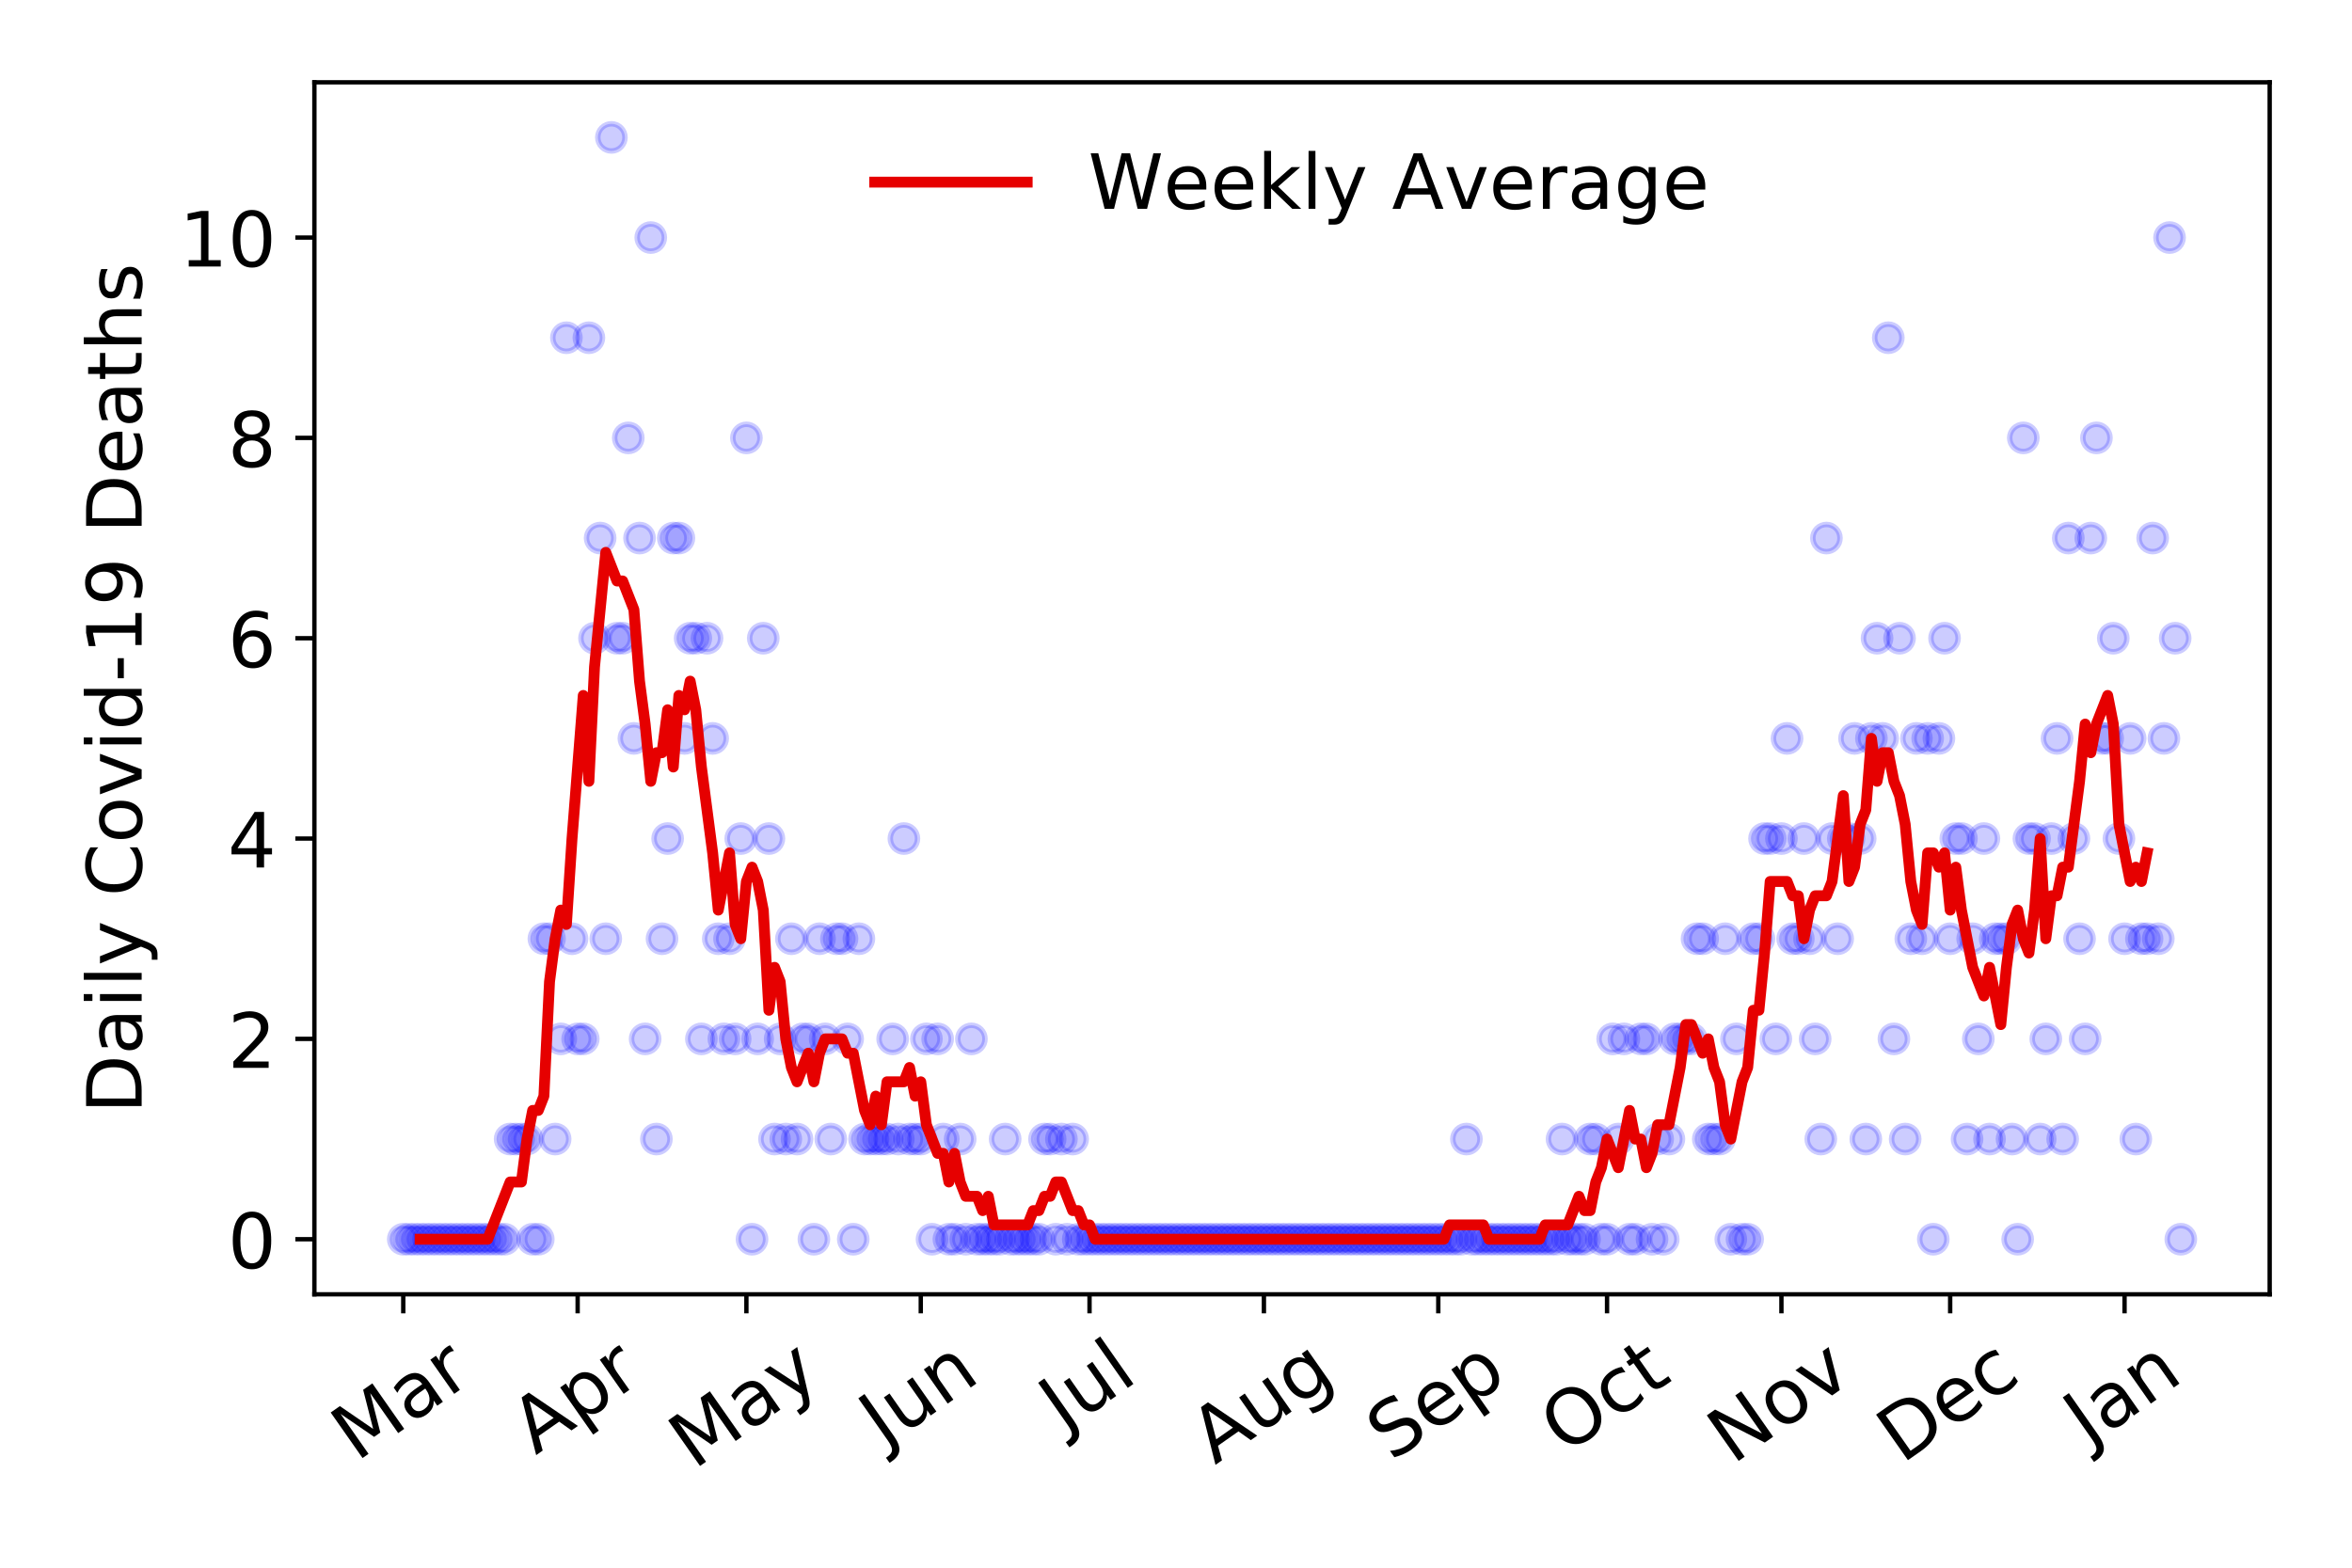 <?xml version="1.0" encoding="utf-8" standalone="no"?>
<!DOCTYPE svg PUBLIC "-//W3C//DTD SVG 1.1//EN"
  "http://www.w3.org/Graphics/SVG/1.1/DTD/svg11.dtd">
<!-- Created with matplotlib (https://matplotlib.org/) -->
<svg height="288pt" version="1.1" viewBox="0 0 432 288" width="432pt" xmlns="http://www.w3.org/2000/svg" xmlns:xlink="http://www.w3.org/1999/xlink">
 <defs>
  <style type="text/css">
*{stroke-linecap:butt;stroke-linejoin:round;}
  </style>
 </defs>
 <g id="figure_1">
  <g id="patch_1">
   <path d="M 0 288 
L 432 288 
L 432 0 
L 0 0 
z
" style="fill:#ffffff;"/>
  </g>
  <g id="axes_1">
   <g id="patch_2">
    <path d="M 57.745 237.778 
L 416.88 237.778 
L 416.88 15.12 
L 57.745 15.12 
z
" style="fill:#ffffff;"/>
   </g>
   <g id="matplotlib.axis_1">
    <g id="xtick_1">
     <g id="line2d_1">
      <defs>
       <path d="M 0 0 
L 0 3.5 
" id="m7c1424e285" style="stroke:#000000;stroke-width:0.8;"/>
      </defs>
      <g>
       <use style="stroke:#000000;stroke-width:0.8;" x="74.069" xlink:href="#m7c1424e285" y="237.778"/>
      </g>
     </g>
     <g id="text_1">
      <!-- Mar -->
      <defs>
       <path d="M 9.812 72.906 
L 24.516 72.906 
L 43.109 23.297 
L 61.812 72.906 
L 76.516 72.906 
L 76.516 0 
L 66.891 0 
L 66.891 64.016 
L 48.094 14.016 
L 38.188 14.016 
L 19.391 64.016 
L 19.391 0 
L 9.812 0 
z
" id="DejaVuSans-77"/>
       <path d="M 34.281 27.484 
Q 23.391 27.484 19.188 25 
Q 14.984 22.516 14.984 16.5 
Q 14.984 11.719 18.141 8.906 
Q 21.297 6.109 26.703 6.109 
Q 34.188 6.109 38.703 11.406 
Q 43.219 16.703 43.219 25.484 
L 43.219 27.484 
z
M 52.203 31.203 
L 52.203 0 
L 43.219 0 
L 43.219 8.297 
Q 40.141 3.328 35.547 0.953 
Q 30.953 -1.422 24.312 -1.422 
Q 15.922 -1.422 10.953 3.297 
Q 6 8.016 6 15.922 
Q 6 25.141 12.172 29.828 
Q 18.359 34.516 30.609 34.516 
L 43.219 34.516 
L 43.219 35.406 
Q 43.219 41.609 39.141 45 
Q 35.062 48.391 27.688 48.391 
Q 23 48.391 18.547 47.266 
Q 14.109 46.141 10.016 43.891 
L 10.016 52.203 
Q 14.938 54.109 19.578 55.047 
Q 24.219 56 28.609 56 
Q 40.484 56 46.344 49.844 
Q 52.203 43.703 52.203 31.203 
z
" id="DejaVuSans-97"/>
       <path d="M 41.109 46.297 
Q 39.594 47.172 37.812 47.578 
Q 36.031 48 33.891 48 
Q 26.266 48 22.188 43.047 
Q 18.109 38.094 18.109 28.812 
L 18.109 0 
L 9.078 0 
L 9.078 54.688 
L 18.109 54.688 
L 18.109 46.188 
Q 20.953 51.172 25.484 53.578 
Q 30.031 56 36.531 56 
Q 37.453 56 38.578 55.875 
Q 39.703 55.766 41.062 55.516 
z
" id="DejaVuSans-114"/>
      </defs>
      <g transform="translate(65.467 268.643)rotate(-35)scale(0.14 -0.14)">
       <use xlink:href="#DejaVuSans-77"/>
       <use x="86.279" xlink:href="#DejaVuSans-97"/>
       <use x="147.559" xlink:href="#DejaVuSans-114"/>
      </g>
     </g>
    </g>
    <g id="xtick_2">
     <g id="line2d_2">
      <g>
       <use style="stroke:#000000;stroke-width:0.8;" x="106.098" xlink:href="#m7c1424e285" y="237.778"/>
      </g>
     </g>
     <g id="text_2">
      <!-- Apr -->
      <defs>
       <path d="M 34.188 63.188 
L 20.797 26.906 
L 47.609 26.906 
z
M 28.609 72.906 
L 39.797 72.906 
L 67.578 0 
L 57.328 0 
L 50.688 18.703 
L 17.828 18.703 
L 11.188 0 
L 0.781 0 
z
" id="DejaVuSans-65"/>
       <path d="M 18.109 8.203 
L 18.109 -20.797 
L 9.078 -20.797 
L 9.078 54.688 
L 18.109 54.688 
L 18.109 46.391 
Q 20.953 51.266 25.266 53.625 
Q 29.594 56 35.594 56 
Q 45.562 56 51.781 48.094 
Q 58.016 40.188 58.016 27.297 
Q 58.016 14.406 51.781 6.484 
Q 45.562 -1.422 35.594 -1.422 
Q 29.594 -1.422 25.266 0.953 
Q 20.953 3.328 18.109 8.203 
z
M 48.688 27.297 
Q 48.688 37.203 44.609 42.844 
Q 40.531 48.484 33.406 48.484 
Q 26.266 48.484 22.188 42.844 
Q 18.109 37.203 18.109 27.297 
Q 18.109 17.391 22.188 11.75 
Q 26.266 6.109 33.406 6.109 
Q 40.531 6.109 44.609 11.75 
Q 48.688 17.391 48.688 27.297 
z
" id="DejaVuSans-112"/>
      </defs>
      <g transform="translate(98.394 267.384)rotate(-35)scale(0.14 -0.14)">
       <use xlink:href="#DejaVuSans-65"/>
       <use x="68.408" xlink:href="#DejaVuSans-112"/>
       <use x="131.885" xlink:href="#DejaVuSans-114"/>
      </g>
     </g>
    </g>
    <g id="xtick_3">
     <g id="line2d_3">
      <g>
       <use style="stroke:#000000;stroke-width:0.8;" x="137.094" xlink:href="#m7c1424e285" y="237.778"/>
      </g>
     </g>
     <g id="text_3">
      <!-- May -->
      <defs>
       <path d="M 32.172 -5.078 
Q 28.375 -14.844 24.75 -17.812 
Q 21.141 -20.797 15.094 -20.797 
L 7.906 -20.797 
L 7.906 -13.281 
L 13.188 -13.281 
Q 16.891 -13.281 18.938 -11.516 
Q 21 -9.766 23.484 -3.219 
L 25.094 0.875 
L 2.984 54.688 
L 12.5 54.688 
L 29.594 11.922 
L 46.688 54.688 
L 56.203 54.688 
z
" id="DejaVuSans-121"/>
      </defs>
      <g transform="translate(127.454 270.094)rotate(-35)scale(0.14 -0.14)">
       <use xlink:href="#DejaVuSans-77"/>
       <use x="86.279" xlink:href="#DejaVuSans-97"/>
       <use x="147.559" xlink:href="#DejaVuSans-121"/>
      </g>
     </g>
    </g>
    <g id="xtick_4">
     <g id="line2d_4">
      <g>
       <use style="stroke:#000000;stroke-width:0.8;" x="169.122" xlink:href="#m7c1424e285" y="237.778"/>
      </g>
     </g>
     <g id="text_4">
      <!-- Jun -->
      <defs>
       <path d="M 9.812 72.906 
L 19.672 72.906 
L 19.672 5.078 
Q 19.672 -8.109 14.672 -14.062 
Q 9.672 -20.016 -1.422 -20.016 
L -5.172 -20.016 
L -5.172 -11.719 
L -2.094 -11.719 
Q 4.438 -11.719 7.125 -8.047 
Q 9.812 -4.391 9.812 5.078 
z
" id="DejaVuSans-74"/>
       <path d="M 8.5 21.578 
L 8.5 54.688 
L 17.484 54.688 
L 17.484 21.922 
Q 17.484 14.156 20.5 10.266 
Q 23.531 6.391 29.594 6.391 
Q 36.859 6.391 41.078 11.031 
Q 45.312 15.672 45.312 23.688 
L 45.312 54.688 
L 54.297 54.688 
L 54.297 0 
L 45.312 0 
L 45.312 8.406 
Q 42.047 3.422 37.719 1 
Q 33.406 -1.422 27.688 -1.422 
Q 18.266 -1.422 13.375 4.438 
Q 8.5 10.297 8.5 21.578 
z
M 31.109 56 
z
" id="DejaVuSans-117"/>
       <path d="M 54.891 33.016 
L 54.891 0 
L 45.906 0 
L 45.906 32.719 
Q 45.906 40.484 42.875 44.328 
Q 39.844 48.188 33.797 48.188 
Q 26.516 48.188 22.312 43.547 
Q 18.109 38.922 18.109 30.906 
L 18.109 0 
L 9.078 0 
L 9.078 54.688 
L 18.109 54.688 
L 18.109 46.188 
Q 21.344 51.125 25.703 53.562 
Q 30.078 56 35.797 56 
Q 45.219 56 50.047 50.172 
Q 54.891 44.344 54.891 33.016 
z
" id="DejaVuSans-110"/>
      </defs>
      <g transform="translate(162.379 266.039)rotate(-35)scale(0.14 -0.14)">
       <use xlink:href="#DejaVuSans-74"/>
       <use x="29.492" xlink:href="#DejaVuSans-117"/>
       <use x="92.871" xlink:href="#DejaVuSans-110"/>
      </g>
     </g>
    </g>
    <g id="xtick_5">
     <g id="line2d_5">
      <g>
       <use style="stroke:#000000;stroke-width:0.8;" x="200.118" xlink:href="#m7c1424e285" y="237.778"/>
      </g>
     </g>
     <g id="text_5">
      <!-- Jul -->
      <defs>
       <path d="M 9.422 75.984 
L 18.406 75.984 
L 18.406 0 
L 9.422 0 
z
" id="DejaVuSans-108"/>
      </defs>
      <g transform="translate(195.415 263.181)rotate(-35)scale(0.14 -0.14)">
       <use xlink:href="#DejaVuSans-74"/>
       <use x="29.492" xlink:href="#DejaVuSans-117"/>
       <use x="92.871" xlink:href="#DejaVuSans-108"/>
      </g>
     </g>
    </g>
    <g id="xtick_6">
     <g id="line2d_6">
      <g>
       <use style="stroke:#000000;stroke-width:0.8;" x="232.147" xlink:href="#m7c1424e285" y="237.778"/>
      </g>
     </g>
     <g id="text_6">
      <!-- Aug -->
      <defs>
       <path d="M 45.406 27.984 
Q 45.406 37.75 41.375 43.109 
Q 37.359 48.484 30.078 48.484 
Q 22.859 48.484 18.828 43.109 
Q 14.797 37.75 14.797 27.984 
Q 14.797 18.266 18.828 12.891 
Q 22.859 7.516 30.078 7.516 
Q 37.359 7.516 41.375 12.891 
Q 45.406 18.266 45.406 27.984 
z
M 54.391 6.781 
Q 54.391 -7.172 48.188 -13.984 
Q 42 -20.797 29.203 -20.797 
Q 24.469 -20.797 20.266 -20.094 
Q 16.062 -19.391 12.109 -17.922 
L 12.109 -9.188 
Q 16.062 -11.328 19.922 -12.344 
Q 23.781 -13.375 27.781 -13.375 
Q 36.625 -13.375 41.016 -8.766 
Q 45.406 -4.156 45.406 5.172 
L 45.406 9.625 
Q 42.625 4.781 38.281 2.391 
Q 33.938 0 27.875 0 
Q 17.828 0 11.672 7.656 
Q 5.516 15.328 5.516 27.984 
Q 5.516 40.672 11.672 48.328 
Q 17.828 56 27.875 56 
Q 33.938 56 38.281 53.609 
Q 42.625 51.219 45.406 46.391 
L 45.406 54.688 
L 54.391 54.688 
z
" id="DejaVuSans-103"/>
      </defs>
      <g transform="translate(223.166 269.172)rotate(-35)scale(0.14 -0.14)">
       <use xlink:href="#DejaVuSans-65"/>
       <use x="68.408" xlink:href="#DejaVuSans-117"/>
       <use x="131.787" xlink:href="#DejaVuSans-103"/>
      </g>
     </g>
    </g>
    <g id="xtick_7">
     <g id="line2d_7">
      <g>
       <use style="stroke:#000000;stroke-width:0.8;" x="264.175" xlink:href="#m7c1424e285" y="237.778"/>
      </g>
     </g>
     <g id="text_7">
      <!-- Sep -->
      <defs>
       <path d="M 53.516 70.516 
L 53.516 60.891 
Q 47.906 63.578 42.922 64.891 
Q 37.938 66.219 33.297 66.219 
Q 25.25 66.219 20.875 63.094 
Q 16.5 59.969 16.5 54.203 
Q 16.5 49.359 19.406 46.891 
Q 22.312 44.438 30.422 42.922 
L 36.375 41.703 
Q 47.406 39.594 52.656 34.297 
Q 57.906 29 57.906 20.125 
Q 57.906 9.516 50.797 4.047 
Q 43.703 -1.422 29.984 -1.422 
Q 24.812 -1.422 18.969 -0.25 
Q 13.141 0.922 6.891 3.219 
L 6.891 13.375 
Q 12.891 10.016 18.656 8.297 
Q 24.422 6.594 29.984 6.594 
Q 38.422 6.594 43.016 9.906 
Q 47.609 13.234 47.609 19.391 
Q 47.609 24.75 44.312 27.781 
Q 41.016 30.812 33.5 32.328 
L 27.484 33.5 
Q 16.453 35.688 11.516 40.375 
Q 6.594 45.062 6.594 53.422 
Q 6.594 63.094 13.406 68.656 
Q 20.219 74.219 32.172 74.219 
Q 37.312 74.219 42.625 73.281 
Q 47.953 72.359 53.516 70.516 
z
" id="DejaVuSans-83"/>
       <path d="M 56.203 29.594 
L 56.203 25.203 
L 14.891 25.203 
Q 15.484 15.922 20.484 11.062 
Q 25.484 6.203 34.422 6.203 
Q 39.594 6.203 44.453 7.469 
Q 49.312 8.734 54.109 11.281 
L 54.109 2.781 
Q 49.266 0.734 44.188 -0.344 
Q 39.109 -1.422 33.891 -1.422 
Q 20.797 -1.422 13.156 6.188 
Q 5.516 13.812 5.516 26.812 
Q 5.516 40.234 12.766 48.109 
Q 20.016 56 32.328 56 
Q 43.359 56 49.781 48.891 
Q 56.203 41.797 56.203 29.594 
z
M 47.219 32.234 
Q 47.125 39.594 43.094 43.984 
Q 39.062 48.391 32.422 48.391 
Q 24.906 48.391 20.391 44.141 
Q 15.875 39.891 15.188 32.172 
z
" id="DejaVuSans-101"/>
      </defs>
      <g transform="translate(255.582 268.629)rotate(-35)scale(0.14 -0.14)">
       <use xlink:href="#DejaVuSans-83"/>
       <use x="63.477" xlink:href="#DejaVuSans-101"/>
       <use x="125" xlink:href="#DejaVuSans-112"/>
      </g>
     </g>
    </g>
    <g id="xtick_8">
     <g id="line2d_8">
      <g>
       <use style="stroke:#000000;stroke-width:0.8;" x="295.171" xlink:href="#m7c1424e285" y="237.778"/>
      </g>
     </g>
     <g id="text_8">
      <!-- Oct -->
      <defs>
       <path d="M 39.406 66.219 
Q 28.656 66.219 22.328 58.203 
Q 16.016 50.203 16.016 36.375 
Q 16.016 22.609 22.328 14.594 
Q 28.656 6.594 39.406 6.594 
Q 50.141 6.594 56.422 14.594 
Q 62.703 22.609 62.703 36.375 
Q 62.703 50.203 56.422 58.203 
Q 50.141 66.219 39.406 66.219 
z
M 39.406 74.219 
Q 54.734 74.219 63.906 63.938 
Q 73.094 53.656 73.094 36.375 
Q 73.094 19.141 63.906 8.859 
Q 54.734 -1.422 39.406 -1.422 
Q 24.031 -1.422 14.812 8.828 
Q 5.609 19.094 5.609 36.375 
Q 5.609 53.656 14.812 63.938 
Q 24.031 74.219 39.406 74.219 
z
" id="DejaVuSans-79"/>
       <path d="M 48.781 52.594 
L 48.781 44.188 
Q 44.969 46.297 41.141 47.344 
Q 37.312 48.391 33.406 48.391 
Q 24.656 48.391 19.812 42.844 
Q 14.984 37.312 14.984 27.297 
Q 14.984 17.281 19.812 11.734 
Q 24.656 6.203 33.406 6.203 
Q 37.312 6.203 41.141 7.25 
Q 44.969 8.297 48.781 10.406 
L 48.781 2.094 
Q 45.016 0.344 40.984 -0.531 
Q 36.969 -1.422 32.422 -1.422 
Q 20.062 -1.422 12.781 6.344 
Q 5.516 14.109 5.516 27.297 
Q 5.516 40.672 12.859 48.328 
Q 20.219 56 33.016 56 
Q 37.156 56 41.109 55.141 
Q 45.062 54.297 48.781 52.594 
z
" id="DejaVuSans-99"/>
       <path d="M 18.312 70.219 
L 18.312 54.688 
L 36.812 54.688 
L 36.812 47.703 
L 18.312 47.703 
L 18.312 18.016 
Q 18.312 11.328 20.141 9.422 
Q 21.969 7.516 27.594 7.516 
L 36.812 7.516 
L 36.812 0 
L 27.594 0 
Q 17.188 0 13.234 3.875 
Q 9.281 7.766 9.281 18.016 
L 9.281 47.703 
L 2.688 47.703 
L 2.688 54.688 
L 9.281 54.688 
L 9.281 70.219 
z
" id="DejaVuSans-116"/>
      </defs>
      <g transform="translate(287.472 267.377)rotate(-35)scale(0.14 -0.14)">
       <use xlink:href="#DejaVuSans-79"/>
       <use x="78.711" xlink:href="#DejaVuSans-99"/>
       <use x="133.691" xlink:href="#DejaVuSans-116"/>
      </g>
     </g>
    </g>
    <g id="xtick_9">
     <g id="line2d_9">
      <g>
       <use style="stroke:#000000;stroke-width:0.8;" x="327.2" xlink:href="#m7c1424e285" y="237.778"/>
      </g>
     </g>
     <g id="text_9">
      <!-- Nov -->
      <defs>
       <path d="M 9.812 72.906 
L 23.094 72.906 
L 55.422 11.922 
L 55.422 72.906 
L 64.984 72.906 
L 64.984 0 
L 51.703 0 
L 19.391 60.984 
L 19.391 0 
L 9.812 0 
z
" id="DejaVuSans-78"/>
       <path d="M 30.609 48.391 
Q 23.391 48.391 19.188 42.75 
Q 14.984 37.109 14.984 27.297 
Q 14.984 17.484 19.156 11.844 
Q 23.344 6.203 30.609 6.203 
Q 37.797 6.203 41.984 11.859 
Q 46.188 17.531 46.188 27.297 
Q 46.188 37.016 41.984 42.703 
Q 37.797 48.391 30.609 48.391 
z
M 30.609 56 
Q 42.328 56 49.016 48.375 
Q 55.719 40.766 55.719 27.297 
Q 55.719 13.875 49.016 6.219 
Q 42.328 -1.422 30.609 -1.422 
Q 18.844 -1.422 12.172 6.219 
Q 5.516 13.875 5.516 27.297 
Q 5.516 40.766 12.172 48.375 
Q 18.844 56 30.609 56 
z
" id="DejaVuSans-111"/>
       <path d="M 2.984 54.688 
L 12.5 54.688 
L 29.594 8.797 
L 46.688 54.688 
L 56.203 54.688 
L 35.688 0 
L 23.484 0 
z
" id="DejaVuSans-118"/>
      </defs>
      <g transform="translate(318.223 269.166)rotate(-35)scale(0.14 -0.14)">
       <use xlink:href="#DejaVuSans-78"/>
       <use x="74.805" xlink:href="#DejaVuSans-111"/>
       <use x="135.986" xlink:href="#DejaVuSans-118"/>
      </g>
     </g>
    </g>
    <g id="xtick_10">
     <g id="line2d_10">
      <g>
       <use style="stroke:#000000;stroke-width:0.8;" x="358.195" xlink:href="#m7c1424e285" y="237.778"/>
      </g>
     </g>
     <g id="text_10">
      <!-- Dec -->
      <defs>
       <path d="M 19.672 64.797 
L 19.672 8.109 
L 31.594 8.109 
Q 46.688 8.109 53.688 14.938 
Q 60.688 21.781 60.688 36.531 
Q 60.688 51.172 53.688 57.984 
Q 46.688 64.797 31.594 64.797 
z
M 9.812 72.906 
L 30.078 72.906 
Q 51.266 72.906 61.172 64.094 
Q 71.094 55.281 71.094 36.531 
Q 71.094 17.672 61.125 8.828 
Q 51.172 0 30.078 0 
L 9.812 0 
z
" id="DejaVuSans-68"/>
      </defs>
      <g transform="translate(349.315 269.032)rotate(-35)scale(0.14 -0.14)">
       <use xlink:href="#DejaVuSans-68"/>
       <use x="77.002" xlink:href="#DejaVuSans-101"/>
       <use x="138.525" xlink:href="#DejaVuSans-99"/>
      </g>
     </g>
    </g>
    <g id="xtick_11">
     <g id="line2d_11">
      <g>
       <use style="stroke:#000000;stroke-width:0.8;" x="390.224" xlink:href="#m7c1424e285" y="237.778"/>
      </g>
     </g>
     <g id="text_11">
      <!-- Jan -->
      <g transform="translate(383.6 265.871)rotate(-35)scale(0.14 -0.14)">
       <use xlink:href="#DejaVuSans-74"/>
       <use x="29.492" xlink:href="#DejaVuSans-97"/>
       <use x="90.771" xlink:href="#DejaVuSans-110"/>
      </g>
     </g>
    </g>
   </g>
   <g id="matplotlib.axis_2">
    <g id="ytick_1">
     <g id="line2d_12">
      <defs>
       <path d="M 0 0 
L -3.5 0 
" id="m4185aa1cf9" style="stroke:#000000;stroke-width:0.8;"/>
      </defs>
      <g>
       <use style="stroke:#000000;stroke-width:0.8;" x="57.745" xlink:href="#m4185aa1cf9" y="227.657"/>
      </g>
     </g>
     <g id="text_12">
      <!-- 0 -->
      <defs>
       <path d="M 31.781 66.406 
Q 24.172 66.406 20.328 58.906 
Q 16.5 51.422 16.5 36.375 
Q 16.5 21.391 20.328 13.891 
Q 24.172 6.391 31.781 6.391 
Q 39.453 6.391 43.281 13.891 
Q 47.125 21.391 47.125 36.375 
Q 47.125 51.422 43.281 58.906 
Q 39.453 66.406 31.781 66.406 
z
M 31.781 74.219 
Q 44.047 74.219 50.516 64.516 
Q 56.984 54.828 56.984 36.375 
Q 56.984 17.969 50.516 8.266 
Q 44.047 -1.422 31.781 -1.422 
Q 19.531 -1.422 13.062 8.266 
Q 6.594 17.969 6.594 36.375 
Q 6.594 54.828 13.062 64.516 
Q 19.531 74.219 31.781 74.219 
z
" id="DejaVuSans-48"/>
      </defs>
      <g transform="translate(41.837 232.976)scale(0.14 -0.14)">
       <use xlink:href="#DejaVuSans-48"/>
      </g>
     </g>
    </g>
    <g id="ytick_2">
     <g id="line2d_13">
      <g>
       <use style="stroke:#000000;stroke-width:0.8;" x="57.745" xlink:href="#m4185aa1cf9" y="190.854"/>
      </g>
     </g>
     <g id="text_13">
      <!-- 2 -->
      <defs>
       <path d="M 19.188 8.297 
L 53.609 8.297 
L 53.609 0 
L 7.328 0 
L 7.328 8.297 
Q 12.938 14.109 22.625 23.891 
Q 32.328 33.688 34.812 36.531 
Q 39.547 41.844 41.422 45.531 
Q 43.312 49.219 43.312 52.781 
Q 43.312 58.594 39.234 62.25 
Q 35.156 65.922 28.609 65.922 
Q 23.969 65.922 18.812 64.312 
Q 13.672 62.703 7.812 59.422 
L 7.812 69.391 
Q 13.766 71.781 18.938 73 
Q 24.125 74.219 28.422 74.219 
Q 39.75 74.219 46.484 68.547 
Q 53.219 62.891 53.219 53.422 
Q 53.219 48.922 51.531 44.891 
Q 49.859 40.875 45.406 35.406 
Q 44.188 33.984 37.641 27.219 
Q 31.109 20.453 19.188 8.297 
z
" id="DejaVuSans-50"/>
      </defs>
      <g transform="translate(41.837 196.173)scale(0.14 -0.14)">
       <use xlink:href="#DejaVuSans-50"/>
      </g>
     </g>
    </g>
    <g id="ytick_3">
     <g id="line2d_14">
      <g>
       <use style="stroke:#000000;stroke-width:0.8;" x="57.745" xlink:href="#m4185aa1cf9" y="154.051"/>
      </g>
     </g>
     <g id="text_14">
      <!-- 4 -->
      <defs>
       <path d="M 37.797 64.312 
L 12.891 25.391 
L 37.797 25.391 
z
M 35.203 72.906 
L 47.609 72.906 
L 47.609 25.391 
L 58.016 25.391 
L 58.016 17.188 
L 47.609 17.188 
L 47.609 0 
L 37.797 0 
L 37.797 17.188 
L 4.891 17.188 
L 4.891 26.703 
z
" id="DejaVuSans-52"/>
      </defs>
      <g transform="translate(41.837 159.37)scale(0.14 -0.14)">
       <use xlink:href="#DejaVuSans-52"/>
      </g>
     </g>
    </g>
    <g id="ytick_4">
     <g id="line2d_15">
      <g>
       <use style="stroke:#000000;stroke-width:0.8;" x="57.745" xlink:href="#m4185aa1cf9" y="117.248"/>
      </g>
     </g>
     <g id="text_15">
      <!-- 6 -->
      <defs>
       <path d="M 33.016 40.375 
Q 26.375 40.375 22.484 35.828 
Q 18.609 31.297 18.609 23.391 
Q 18.609 15.531 22.484 10.953 
Q 26.375 6.391 33.016 6.391 
Q 39.656 6.391 43.531 10.953 
Q 47.406 15.531 47.406 23.391 
Q 47.406 31.297 43.531 35.828 
Q 39.656 40.375 33.016 40.375 
z
M 52.594 71.297 
L 52.594 62.312 
Q 48.875 64.062 45.094 64.984 
Q 41.312 65.922 37.594 65.922 
Q 27.828 65.922 22.672 59.328 
Q 17.531 52.734 16.797 39.406 
Q 19.672 43.656 24.016 45.922 
Q 28.375 48.188 33.594 48.188 
Q 44.578 48.188 50.953 41.516 
Q 57.328 34.859 57.328 23.391 
Q 57.328 12.156 50.688 5.359 
Q 44.047 -1.422 33.016 -1.422 
Q 20.359 -1.422 13.672 8.266 
Q 6.984 17.969 6.984 36.375 
Q 6.984 53.656 15.188 63.938 
Q 23.391 74.219 37.203 74.219 
Q 40.922 74.219 44.703 73.484 
Q 48.484 72.75 52.594 71.297 
z
" id="DejaVuSans-54"/>
      </defs>
      <g transform="translate(41.837 122.567)scale(0.14 -0.14)">
       <use xlink:href="#DejaVuSans-54"/>
      </g>
     </g>
    </g>
    <g id="ytick_5">
     <g id="line2d_16">
      <g>
       <use style="stroke:#000000;stroke-width:0.8;" x="57.745" xlink:href="#m4185aa1cf9" y="80.445"/>
      </g>
     </g>
     <g id="text_16">
      <!-- 8 -->
      <defs>
       <path d="M 31.781 34.625 
Q 24.75 34.625 20.719 30.859 
Q 16.703 27.094 16.703 20.516 
Q 16.703 13.922 20.719 10.156 
Q 24.75 6.391 31.781 6.391 
Q 38.812 6.391 42.859 10.172 
Q 46.922 13.969 46.922 20.516 
Q 46.922 27.094 42.891 30.859 
Q 38.875 34.625 31.781 34.625 
z
M 21.922 38.812 
Q 15.578 40.375 12.031 44.719 
Q 8.5 49.078 8.5 55.328 
Q 8.5 64.062 14.719 69.141 
Q 20.953 74.219 31.781 74.219 
Q 42.672 74.219 48.875 69.141 
Q 55.078 64.062 55.078 55.328 
Q 55.078 49.078 51.531 44.719 
Q 48 40.375 41.703 38.812 
Q 48.828 37.156 52.797 32.312 
Q 56.781 27.484 56.781 20.516 
Q 56.781 9.906 50.312 4.234 
Q 43.844 -1.422 31.781 -1.422 
Q 19.734 -1.422 13.25 4.234 
Q 6.781 9.906 6.781 20.516 
Q 6.781 27.484 10.781 32.312 
Q 14.797 37.156 21.922 38.812 
z
M 18.312 54.391 
Q 18.312 48.734 21.844 45.562 
Q 25.391 42.391 31.781 42.391 
Q 38.141 42.391 41.719 45.562 
Q 45.312 48.734 45.312 54.391 
Q 45.312 60.062 41.719 63.234 
Q 38.141 66.406 31.781 66.406 
Q 25.391 66.406 21.844 63.234 
Q 18.312 60.062 18.312 54.391 
z
" id="DejaVuSans-56"/>
      </defs>
      <g transform="translate(41.837 85.764)scale(0.14 -0.14)">
       <use xlink:href="#DejaVuSans-56"/>
      </g>
     </g>
    </g>
    <g id="ytick_6">
     <g id="line2d_17">
      <g>
       <use style="stroke:#000000;stroke-width:0.8;" x="57.745" xlink:href="#m4185aa1cf9" y="43.642"/>
      </g>
     </g>
     <g id="text_17">
      <!-- 10 -->
      <defs>
       <path d="M 12.406 8.297 
L 28.516 8.297 
L 28.516 63.922 
L 10.984 60.406 
L 10.984 69.391 
L 28.422 72.906 
L 38.281 72.906 
L 38.281 8.297 
L 54.391 8.297 
L 54.391 0 
L 12.406 0 
z
" id="DejaVuSans-49"/>
      </defs>
      <g transform="translate(32.93 48.961)scale(0.14 -0.14)">
       <use xlink:href="#DejaVuSans-49"/>
       <use x="63.623" xlink:href="#DejaVuSans-48"/>
      </g>
     </g>
    </g>
    <g id="text_18">
     <!-- Daily Covid-19 Deaths -->
     <defs>
      <path d="M 9.422 54.688 
L 18.406 54.688 
L 18.406 0 
L 9.422 0 
z
M 9.422 75.984 
L 18.406 75.984 
L 18.406 64.594 
L 9.422 64.594 
z
" id="DejaVuSans-105"/>
      <path id="DejaVuSans-32"/>
      <path d="M 64.406 67.281 
L 64.406 56.891 
Q 59.422 61.531 53.781 63.812 
Q 48.141 66.109 41.797 66.109 
Q 29.297 66.109 22.656 58.469 
Q 16.016 50.828 16.016 36.375 
Q 16.016 21.969 22.656 14.328 
Q 29.297 6.688 41.797 6.688 
Q 48.141 6.688 53.781 8.984 
Q 59.422 11.281 64.406 15.922 
L 64.406 5.609 
Q 59.234 2.094 53.438 0.328 
Q 47.656 -1.422 41.219 -1.422 
Q 24.656 -1.422 15.125 8.703 
Q 5.609 18.844 5.609 36.375 
Q 5.609 53.953 15.125 64.078 
Q 24.656 74.219 41.219 74.219 
Q 47.75 74.219 53.531 72.484 
Q 59.328 70.75 64.406 67.281 
z
" id="DejaVuSans-67"/>
      <path d="M 45.406 46.391 
L 45.406 75.984 
L 54.391 75.984 
L 54.391 0 
L 45.406 0 
L 45.406 8.203 
Q 42.578 3.328 38.25 0.953 
Q 33.938 -1.422 27.875 -1.422 
Q 17.969 -1.422 11.734 6.484 
Q 5.516 14.406 5.516 27.297 
Q 5.516 40.188 11.734 48.094 
Q 17.969 56 27.875 56 
Q 33.938 56 38.25 53.625 
Q 42.578 51.266 45.406 46.391 
z
M 14.797 27.297 
Q 14.797 17.391 18.875 11.75 
Q 22.953 6.109 30.078 6.109 
Q 37.203 6.109 41.297 11.75 
Q 45.406 17.391 45.406 27.297 
Q 45.406 37.203 41.297 42.844 
Q 37.203 48.484 30.078 48.484 
Q 22.953 48.484 18.875 42.844 
Q 14.797 37.203 14.797 27.297 
z
" id="DejaVuSans-100"/>
      <path d="M 4.891 31.391 
L 31.203 31.391 
L 31.203 23.391 
L 4.891 23.391 
z
" id="DejaVuSans-45"/>
      <path d="M 10.984 1.516 
L 10.984 10.5 
Q 14.703 8.734 18.5 7.812 
Q 22.312 6.891 25.984 6.891 
Q 35.75 6.891 40.891 13.453 
Q 46.047 20.016 46.781 33.406 
Q 43.953 29.203 39.594 26.953 
Q 35.25 24.703 29.984 24.703 
Q 19.047 24.703 12.672 31.312 
Q 6.297 37.938 6.297 49.422 
Q 6.297 60.641 12.938 67.422 
Q 19.578 74.219 30.609 74.219 
Q 43.266 74.219 49.922 64.516 
Q 56.594 54.828 56.594 36.375 
Q 56.594 19.141 48.406 8.859 
Q 40.234 -1.422 26.422 -1.422 
Q 22.703 -1.422 18.891 -0.688 
Q 15.094 0.047 10.984 1.516 
z
M 30.609 32.422 
Q 37.25 32.422 41.125 36.953 
Q 45.016 41.5 45.016 49.422 
Q 45.016 57.281 41.125 61.844 
Q 37.25 66.406 30.609 66.406 
Q 23.969 66.406 20.094 61.844 
Q 16.219 57.281 16.219 49.422 
Q 16.219 41.5 20.094 36.953 
Q 23.969 32.422 30.609 32.422 
z
" id="DejaVuSans-57"/>
      <path d="M 54.891 33.016 
L 54.891 0 
L 45.906 0 
L 45.906 32.719 
Q 45.906 40.484 42.875 44.328 
Q 39.844 48.188 33.797 48.188 
Q 26.516 48.188 22.312 43.547 
Q 18.109 38.922 18.109 30.906 
L 18.109 0 
L 9.078 0 
L 9.078 75.984 
L 18.109 75.984 
L 18.109 46.188 
Q 21.344 51.125 25.703 53.562 
Q 30.078 56 35.797 56 
Q 45.219 56 50.047 50.172 
Q 54.891 44.344 54.891 33.016 
z
" id="DejaVuSans-104"/>
      <path d="M 44.281 53.078 
L 44.281 44.578 
Q 40.484 46.531 36.375 47.5 
Q 32.281 48.484 27.875 48.484 
Q 21.188 48.484 17.844 46.438 
Q 14.5 44.391 14.5 40.281 
Q 14.5 37.156 16.891 35.375 
Q 19.281 33.594 26.516 31.984 
L 29.594 31.297 
Q 39.156 29.25 43.188 25.516 
Q 47.219 21.781 47.219 15.094 
Q 47.219 7.469 41.188 3.016 
Q 35.156 -1.422 24.609 -1.422 
Q 20.219 -1.422 15.453 -0.562 
Q 10.688 0.297 5.422 2 
L 5.422 11.281 
Q 10.406 8.688 15.234 7.391 
Q 20.062 6.109 24.812 6.109 
Q 31.156 6.109 34.562 8.281 
Q 37.984 10.453 37.984 14.406 
Q 37.984 18.062 35.516 20.016 
Q 33.062 21.969 24.703 23.781 
L 21.578 24.516 
Q 13.234 26.266 9.516 29.906 
Q 5.812 33.547 5.812 39.891 
Q 5.812 47.609 11.281 51.797 
Q 16.75 56 26.812 56 
Q 31.781 56 36.172 55.266 
Q 40.578 54.547 44.281 53.078 
z
" id="DejaVuSans-115"/>
     </defs>
     <g transform="translate(26.018 204.56)rotate(-90)scale(0.14 -0.14)">
      <use xlink:href="#DejaVuSans-68"/>
      <use x="77.002" xlink:href="#DejaVuSans-97"/>
      <use x="138.281" xlink:href="#DejaVuSans-105"/>
      <use x="166.064" xlink:href="#DejaVuSans-108"/>
      <use x="193.848" xlink:href="#DejaVuSans-121"/>
      <use x="253.027" xlink:href="#DejaVuSans-32"/>
      <use x="284.814" xlink:href="#DejaVuSans-67"/>
      <use x="354.639" xlink:href="#DejaVuSans-111"/>
      <use x="415.82" xlink:href="#DejaVuSans-118"/>
      <use x="475" xlink:href="#DejaVuSans-105"/>
      <use x="502.783" xlink:href="#DejaVuSans-100"/>
      <use x="566.26" xlink:href="#DejaVuSans-45"/>
      <use x="602.344" xlink:href="#DejaVuSans-49"/>
      <use x="665.967" xlink:href="#DejaVuSans-57"/>
      <use x="729.59" xlink:href="#DejaVuSans-32"/>
      <use x="761.377" xlink:href="#DejaVuSans-68"/>
      <use x="838.379" xlink:href="#DejaVuSans-101"/>
      <use x="899.902" xlink:href="#DejaVuSans-97"/>
      <use x="961.182" xlink:href="#DejaVuSans-116"/>
      <use x="1000.391" xlink:href="#DejaVuSans-104"/>
      <use x="1063.77" xlink:href="#DejaVuSans-115"/>
     </g>
    </g>
   </g>
   <g id="line2d_18">
    <defs>
     <path d="M 0 2.5 
C 0.663 2.5 1.299 2.237 1.768 1.768 
C 2.237 1.299 2.5 0.663 2.5 0 
C 2.5 -0.663 2.237 -1.299 1.768 -1.768 
C 1.299 -2.237 0.663 -2.5 0 -2.5 
C -0.663 -2.5 -1.299 -2.237 -1.768 -1.768 
C -2.237 -1.299 -2.5 -0.663 -2.5 0 
C -2.5 0.663 -2.237 1.299 -1.768 1.768 
C -1.299 2.237 -0.663 2.5 0 2.5 
z
" id="m1ebfd038c5" style="stroke:#0000ff;stroke-opacity:0.2;"/>
    </defs>
    <g clip-path="url(#pa09d81d012)">
     <use style="fill:#0000ff;fill-opacity:0.2;stroke:#0000ff;stroke-opacity:0.2;" x="74.069" xlink:href="#m1ebfd038c5" y="227.657"/>
     <use style="fill:#0000ff;fill-opacity:0.2;stroke:#0000ff;stroke-opacity:0.2;" x="75.103" xlink:href="#m1ebfd038c5" y="227.657"/>
     <use style="fill:#0000ff;fill-opacity:0.2;stroke:#0000ff;stroke-opacity:0.2;" x="76.136" xlink:href="#m1ebfd038c5" y="227.657"/>
     <use style="fill:#0000ff;fill-opacity:0.2;stroke:#0000ff;stroke-opacity:0.2;" x="77.169" xlink:href="#m1ebfd038c5" y="227.657"/>
     <use style="fill:#0000ff;fill-opacity:0.2;stroke:#0000ff;stroke-opacity:0.2;" x="78.202" xlink:href="#m1ebfd038c5" y="227.657"/>
     <use style="fill:#0000ff;fill-opacity:0.2;stroke:#0000ff;stroke-opacity:0.2;" x="79.235" xlink:href="#m1ebfd038c5" y="227.657"/>
     <use style="fill:#0000ff;fill-opacity:0.2;stroke:#0000ff;stroke-opacity:0.2;" x="80.268" xlink:href="#m1ebfd038c5" y="227.657"/>
     <use style="fill:#0000ff;fill-opacity:0.2;stroke:#0000ff;stroke-opacity:0.2;" x="81.302" xlink:href="#m1ebfd038c5" y="227.657"/>
     <use style="fill:#0000ff;fill-opacity:0.2;stroke:#0000ff;stroke-opacity:0.2;" x="82.335" xlink:href="#m1ebfd038c5" y="227.657"/>
     <use style="fill:#0000ff;fill-opacity:0.2;stroke:#0000ff;stroke-opacity:0.2;" x="83.368" xlink:href="#m1ebfd038c5" y="227.657"/>
     <use style="fill:#0000ff;fill-opacity:0.2;stroke:#0000ff;stroke-opacity:0.2;" x="84.401" xlink:href="#m1ebfd038c5" y="227.657"/>
     <use style="fill:#0000ff;fill-opacity:0.2;stroke:#0000ff;stroke-opacity:0.2;" x="85.434" xlink:href="#m1ebfd038c5" y="227.657"/>
     <use style="fill:#0000ff;fill-opacity:0.2;stroke:#0000ff;stroke-opacity:0.2;" x="86.468" xlink:href="#m1ebfd038c5" y="227.657"/>
     <use style="fill:#0000ff;fill-opacity:0.2;stroke:#0000ff;stroke-opacity:0.2;" x="87.501" xlink:href="#m1ebfd038c5" y="227.657"/>
     <use style="fill:#0000ff;fill-opacity:0.2;stroke:#0000ff;stroke-opacity:0.2;" x="88.534" xlink:href="#m1ebfd038c5" y="227.657"/>
     <use style="fill:#0000ff;fill-opacity:0.2;stroke:#0000ff;stroke-opacity:0.2;" x="89.567" xlink:href="#m1ebfd038c5" y="227.657"/>
     <use style="fill:#0000ff;fill-opacity:0.2;stroke:#0000ff;stroke-opacity:0.2;" x="90.6" xlink:href="#m1ebfd038c5" y="227.657"/>
     <use style="fill:#0000ff;fill-opacity:0.2;stroke:#0000ff;stroke-opacity:0.2;" x="91.633" xlink:href="#m1ebfd038c5" y="227.657"/>
     <use style="fill:#0000ff;fill-opacity:0.2;stroke:#0000ff;stroke-opacity:0.2;" x="92.667" xlink:href="#m1ebfd038c5" y="227.657"/>
     <use style="fill:#0000ff;fill-opacity:0.2;stroke:#0000ff;stroke-opacity:0.2;" x="93.7" xlink:href="#m1ebfd038c5" y="209.256"/>
     <use style="fill:#0000ff;fill-opacity:0.2;stroke:#0000ff;stroke-opacity:0.2;" x="94.733" xlink:href="#m1ebfd038c5" y="209.256"/>
     <use style="fill:#0000ff;fill-opacity:0.2;stroke:#0000ff;stroke-opacity:0.2;" x="95.766" xlink:href="#m1ebfd038c5" y="209.256"/>
     <use style="fill:#0000ff;fill-opacity:0.2;stroke:#0000ff;stroke-opacity:0.2;" x="96.799" xlink:href="#m1ebfd038c5" y="209.256"/>
     <use style="fill:#0000ff;fill-opacity:0.2;stroke:#0000ff;stroke-opacity:0.2;" x="97.833" xlink:href="#m1ebfd038c5" y="227.657"/>
     <use style="fill:#0000ff;fill-opacity:0.2;stroke:#0000ff;stroke-opacity:0.2;" x="98.866" xlink:href="#m1ebfd038c5" y="227.657"/>
     <use style="fill:#0000ff;fill-opacity:0.2;stroke:#0000ff;stroke-opacity:0.2;" x="99.899" xlink:href="#m1ebfd038c5" y="172.453"/>
     <use style="fill:#0000ff;fill-opacity:0.2;stroke:#0000ff;stroke-opacity:0.2;" x="100.932" xlink:href="#m1ebfd038c5" y="172.453"/>
     <use style="fill:#0000ff;fill-opacity:0.2;stroke:#0000ff;stroke-opacity:0.2;" x="101.965" xlink:href="#m1ebfd038c5" y="209.256"/>
     <use style="fill:#0000ff;fill-opacity:0.2;stroke:#0000ff;stroke-opacity:0.2;" x="102.998" xlink:href="#m1ebfd038c5" y="190.854"/>
     <use style="fill:#0000ff;fill-opacity:0.2;stroke:#0000ff;stroke-opacity:0.2;" x="104.032" xlink:href="#m1ebfd038c5" y="62.044"/>
     <use style="fill:#0000ff;fill-opacity:0.2;stroke:#0000ff;stroke-opacity:0.2;" x="105.065" xlink:href="#m1ebfd038c5" y="172.453"/>
     <use style="fill:#0000ff;fill-opacity:0.2;stroke:#0000ff;stroke-opacity:0.2;" x="106.098" xlink:href="#m1ebfd038c5" y="190.854"/>
     <use style="fill:#0000ff;fill-opacity:0.2;stroke:#0000ff;stroke-opacity:0.2;" x="107.131" xlink:href="#m1ebfd038c5" y="190.854"/>
     <use style="fill:#0000ff;fill-opacity:0.2;stroke:#0000ff;stroke-opacity:0.2;" x="108.164" xlink:href="#m1ebfd038c5" y="62.044"/>
     <use style="fill:#0000ff;fill-opacity:0.2;stroke:#0000ff;stroke-opacity:0.2;" x="109.198" xlink:href="#m1ebfd038c5" y="117.248"/>
     <use style="fill:#0000ff;fill-opacity:0.2;stroke:#0000ff;stroke-opacity:0.2;" x="110.231" xlink:href="#m1ebfd038c5" y="98.847"/>
     <use style="fill:#0000ff;fill-opacity:0.2;stroke:#0000ff;stroke-opacity:0.2;" x="111.264" xlink:href="#m1ebfd038c5" y="172.453"/>
     <use style="fill:#0000ff;fill-opacity:0.2;stroke:#0000ff;stroke-opacity:0.2;" x="112.297" xlink:href="#m1ebfd038c5" y="25.241"/>
     <use style="fill:#0000ff;fill-opacity:0.2;stroke:#0000ff;stroke-opacity:0.2;" x="113.33" xlink:href="#m1ebfd038c5" y="117.248"/>
     <use style="fill:#0000ff;fill-opacity:0.2;stroke:#0000ff;stroke-opacity:0.2;" x="114.364" xlink:href="#m1ebfd038c5" y="117.248"/>
     <use style="fill:#0000ff;fill-opacity:0.2;stroke:#0000ff;stroke-opacity:0.2;" x="115.397" xlink:href="#m1ebfd038c5" y="80.445"/>
     <use style="fill:#0000ff;fill-opacity:0.2;stroke:#0000ff;stroke-opacity:0.2;" x="116.43" xlink:href="#m1ebfd038c5" y="135.65"/>
     <use style="fill:#0000ff;fill-opacity:0.2;stroke:#0000ff;stroke-opacity:0.2;" x="117.463" xlink:href="#m1ebfd038c5" y="98.847"/>
     <use style="fill:#0000ff;fill-opacity:0.2;stroke:#0000ff;stroke-opacity:0.2;" x="118.496" xlink:href="#m1ebfd038c5" y="190.854"/>
     <use style="fill:#0000ff;fill-opacity:0.2;stroke:#0000ff;stroke-opacity:0.2;" x="119.529" xlink:href="#m1ebfd038c5" y="43.642"/>
     <use style="fill:#0000ff;fill-opacity:0.2;stroke:#0000ff;stroke-opacity:0.2;" x="120.563" xlink:href="#m1ebfd038c5" y="209.256"/>
     <use style="fill:#0000ff;fill-opacity:0.2;stroke:#0000ff;stroke-opacity:0.2;" x="121.596" xlink:href="#m1ebfd038c5" y="172.453"/>
     <use style="fill:#0000ff;fill-opacity:0.2;stroke:#0000ff;stroke-opacity:0.2;" x="122.629" xlink:href="#m1ebfd038c5" y="154.051"/>
     <use style="fill:#0000ff;fill-opacity:0.2;stroke:#0000ff;stroke-opacity:0.2;" x="123.662" xlink:href="#m1ebfd038c5" y="98.847"/>
     <use style="fill:#0000ff;fill-opacity:0.2;stroke:#0000ff;stroke-opacity:0.2;" x="124.695" xlink:href="#m1ebfd038c5" y="98.847"/>
     <use style="fill:#0000ff;fill-opacity:0.2;stroke:#0000ff;stroke-opacity:0.2;" x="125.729" xlink:href="#m1ebfd038c5" y="135.65"/>
     <use style="fill:#0000ff;fill-opacity:0.2;stroke:#0000ff;stroke-opacity:0.2;" x="126.762" xlink:href="#m1ebfd038c5" y="117.248"/>
     <use style="fill:#0000ff;fill-opacity:0.2;stroke:#0000ff;stroke-opacity:0.2;" x="127.795" xlink:href="#m1ebfd038c5" y="117.248"/>
     <use style="fill:#0000ff;fill-opacity:0.2;stroke:#0000ff;stroke-opacity:0.2;" x="128.828" xlink:href="#m1ebfd038c5" y="190.854"/>
     <use style="fill:#0000ff;fill-opacity:0.2;stroke:#0000ff;stroke-opacity:0.2;" x="129.861" xlink:href="#m1ebfd038c5" y="117.248"/>
     <use style="fill:#0000ff;fill-opacity:0.2;stroke:#0000ff;stroke-opacity:0.2;" x="130.894" xlink:href="#m1ebfd038c5" y="135.65"/>
     <use style="fill:#0000ff;fill-opacity:0.2;stroke:#0000ff;stroke-opacity:0.2;" x="131.928" xlink:href="#m1ebfd038c5" y="172.453"/>
     <use style="fill:#0000ff;fill-opacity:0.2;stroke:#0000ff;stroke-opacity:0.2;" x="132.961" xlink:href="#m1ebfd038c5" y="190.854"/>
     <use style="fill:#0000ff;fill-opacity:0.2;stroke:#0000ff;stroke-opacity:0.2;" x="133.994" xlink:href="#m1ebfd038c5" y="172.453"/>
     <use style="fill:#0000ff;fill-opacity:0.2;stroke:#0000ff;stroke-opacity:0.2;" x="135.027" xlink:href="#m1ebfd038c5" y="190.854"/>
     <use style="fill:#0000ff;fill-opacity:0.2;stroke:#0000ff;stroke-opacity:0.2;" x="136.06" xlink:href="#m1ebfd038c5" y="154.051"/>
     <use style="fill:#0000ff;fill-opacity:0.2;stroke:#0000ff;stroke-opacity:0.2;" x="137.094" xlink:href="#m1ebfd038c5" y="80.445"/>
     <use style="fill:#0000ff;fill-opacity:0.2;stroke:#0000ff;stroke-opacity:0.2;" x="138.127" xlink:href="#m1ebfd038c5" y="227.657"/>
     <use style="fill:#0000ff;fill-opacity:0.2;stroke:#0000ff;stroke-opacity:0.2;" x="139.16" xlink:href="#m1ebfd038c5" y="190.854"/>
     <use style="fill:#0000ff;fill-opacity:0.2;stroke:#0000ff;stroke-opacity:0.2;" x="140.193" xlink:href="#m1ebfd038c5" y="117.248"/>
     <use style="fill:#0000ff;fill-opacity:0.2;stroke:#0000ff;stroke-opacity:0.2;" x="141.226" xlink:href="#m1ebfd038c5" y="154.051"/>
     <use style="fill:#0000ff;fill-opacity:0.2;stroke:#0000ff;stroke-opacity:0.2;" x="142.26" xlink:href="#m1ebfd038c5" y="209.256"/>
     <use style="fill:#0000ff;fill-opacity:0.2;stroke:#0000ff;stroke-opacity:0.2;" x="143.293" xlink:href="#m1ebfd038c5" y="190.854"/>
     <use style="fill:#0000ff;fill-opacity:0.2;stroke:#0000ff;stroke-opacity:0.2;" x="144.326" xlink:href="#m1ebfd038c5" y="209.256"/>
     <use style="fill:#0000ff;fill-opacity:0.2;stroke:#0000ff;stroke-opacity:0.2;" x="145.359" xlink:href="#m1ebfd038c5" y="172.453"/>
     <use style="fill:#0000ff;fill-opacity:0.2;stroke:#0000ff;stroke-opacity:0.2;" x="146.392" xlink:href="#m1ebfd038c5" y="209.256"/>
     <use style="fill:#0000ff;fill-opacity:0.2;stroke:#0000ff;stroke-opacity:0.2;" x="147.425" xlink:href="#m1ebfd038c5" y="190.854"/>
     <use style="fill:#0000ff;fill-opacity:0.2;stroke:#0000ff;stroke-opacity:0.2;" x="148.459" xlink:href="#m1ebfd038c5" y="190.854"/>
     <use style="fill:#0000ff;fill-opacity:0.2;stroke:#0000ff;stroke-opacity:0.2;" x="149.492" xlink:href="#m1ebfd038c5" y="227.657"/>
     <use style="fill:#0000ff;fill-opacity:0.2;stroke:#0000ff;stroke-opacity:0.2;" x="150.525" xlink:href="#m1ebfd038c5" y="172.453"/>
     <use style="fill:#0000ff;fill-opacity:0.2;stroke:#0000ff;stroke-opacity:0.2;" x="151.558" xlink:href="#m1ebfd038c5" y="190.854"/>
     <use style="fill:#0000ff;fill-opacity:0.2;stroke:#0000ff;stroke-opacity:0.2;" x="152.591" xlink:href="#m1ebfd038c5" y="209.256"/>
     <use style="fill:#0000ff;fill-opacity:0.2;stroke:#0000ff;stroke-opacity:0.2;" x="153.625" xlink:href="#m1ebfd038c5" y="172.453"/>
     <use style="fill:#0000ff;fill-opacity:0.2;stroke:#0000ff;stroke-opacity:0.2;" x="154.658" xlink:href="#m1ebfd038c5" y="172.453"/>
     <use style="fill:#0000ff;fill-opacity:0.2;stroke:#0000ff;stroke-opacity:0.2;" x="155.691" xlink:href="#m1ebfd038c5" y="190.854"/>
     <use style="fill:#0000ff;fill-opacity:0.2;stroke:#0000ff;stroke-opacity:0.2;" x="156.724" xlink:href="#m1ebfd038c5" y="227.657"/>
     <use style="fill:#0000ff;fill-opacity:0.2;stroke:#0000ff;stroke-opacity:0.2;" x="157.757" xlink:href="#m1ebfd038c5" y="172.453"/>
     <use style="fill:#0000ff;fill-opacity:0.2;stroke:#0000ff;stroke-opacity:0.2;" x="158.79" xlink:href="#m1ebfd038c5" y="209.256"/>
     <use style="fill:#0000ff;fill-opacity:0.2;stroke:#0000ff;stroke-opacity:0.2;" x="159.824" xlink:href="#m1ebfd038c5" y="209.256"/>
     <use style="fill:#0000ff;fill-opacity:0.2;stroke:#0000ff;stroke-opacity:0.2;" x="160.857" xlink:href="#m1ebfd038c5" y="209.256"/>
     <use style="fill:#0000ff;fill-opacity:0.2;stroke:#0000ff;stroke-opacity:0.2;" x="161.89" xlink:href="#m1ebfd038c5" y="209.256"/>
     <use style="fill:#0000ff;fill-opacity:0.2;stroke:#0000ff;stroke-opacity:0.2;" x="162.923" xlink:href="#m1ebfd038c5" y="209.256"/>
     <use style="fill:#0000ff;fill-opacity:0.2;stroke:#0000ff;stroke-opacity:0.2;" x="163.956" xlink:href="#m1ebfd038c5" y="190.854"/>
     <use style="fill:#0000ff;fill-opacity:0.2;stroke:#0000ff;stroke-opacity:0.2;" x="164.99" xlink:href="#m1ebfd038c5" y="209.256"/>
     <use style="fill:#0000ff;fill-opacity:0.2;stroke:#0000ff;stroke-opacity:0.2;" x="166.023" xlink:href="#m1ebfd038c5" y="154.051"/>
     <use style="fill:#0000ff;fill-opacity:0.2;stroke:#0000ff;stroke-opacity:0.2;" x="167.056" xlink:href="#m1ebfd038c5" y="209.256"/>
     <use style="fill:#0000ff;fill-opacity:0.2;stroke:#0000ff;stroke-opacity:0.2;" x="168.089" xlink:href="#m1ebfd038c5" y="209.256"/>
     <use style="fill:#0000ff;fill-opacity:0.2;stroke:#0000ff;stroke-opacity:0.2;" x="169.122" xlink:href="#m1ebfd038c5" y="209.256"/>
     <use style="fill:#0000ff;fill-opacity:0.2;stroke:#0000ff;stroke-opacity:0.2;" x="170.155" xlink:href="#m1ebfd038c5" y="190.854"/>
     <use style="fill:#0000ff;fill-opacity:0.2;stroke:#0000ff;stroke-opacity:0.2;" x="171.189" xlink:href="#m1ebfd038c5" y="227.657"/>
     <use style="fill:#0000ff;fill-opacity:0.2;stroke:#0000ff;stroke-opacity:0.2;" x="172.222" xlink:href="#m1ebfd038c5" y="190.854"/>
     <use style="fill:#0000ff;fill-opacity:0.2;stroke:#0000ff;stroke-opacity:0.2;" x="173.255" xlink:href="#m1ebfd038c5" y="209.256"/>
     <use style="fill:#0000ff;fill-opacity:0.2;stroke:#0000ff;stroke-opacity:0.2;" x="174.288" xlink:href="#m1ebfd038c5" y="227.657"/>
     <use style="fill:#0000ff;fill-opacity:0.2;stroke:#0000ff;stroke-opacity:0.2;" x="175.321" xlink:href="#m1ebfd038c5" y="227.657"/>
     <use style="fill:#0000ff;fill-opacity:0.2;stroke:#0000ff;stroke-opacity:0.2;" x="176.355" xlink:href="#m1ebfd038c5" y="209.256"/>
     <use style="fill:#0000ff;fill-opacity:0.2;stroke:#0000ff;stroke-opacity:0.2;" x="177.388" xlink:href="#m1ebfd038c5" y="227.657"/>
     <use style="fill:#0000ff;fill-opacity:0.2;stroke:#0000ff;stroke-opacity:0.2;" x="178.421" xlink:href="#m1ebfd038c5" y="190.854"/>
     <use style="fill:#0000ff;fill-opacity:0.2;stroke:#0000ff;stroke-opacity:0.2;" x="179.454" xlink:href="#m1ebfd038c5" y="227.657"/>
     <use style="fill:#0000ff;fill-opacity:0.2;stroke:#0000ff;stroke-opacity:0.2;" x="180.487" xlink:href="#m1ebfd038c5" y="227.657"/>
     <use style="fill:#0000ff;fill-opacity:0.2;stroke:#0000ff;stroke-opacity:0.2;" x="181.521" xlink:href="#m1ebfd038c5" y="227.657"/>
     <use style="fill:#0000ff;fill-opacity:0.2;stroke:#0000ff;stroke-opacity:0.2;" x="182.554" xlink:href="#m1ebfd038c5" y="227.657"/>
     <use style="fill:#0000ff;fill-opacity:0.2;stroke:#0000ff;stroke-opacity:0.2;" x="183.587" xlink:href="#m1ebfd038c5" y="227.657"/>
     <use style="fill:#0000ff;fill-opacity:0.2;stroke:#0000ff;stroke-opacity:0.2;" x="184.62" xlink:href="#m1ebfd038c5" y="209.256"/>
     <use style="fill:#0000ff;fill-opacity:0.2;stroke:#0000ff;stroke-opacity:0.2;" x="185.653" xlink:href="#m1ebfd038c5" y="227.657"/>
     <use style="fill:#0000ff;fill-opacity:0.2;stroke:#0000ff;stroke-opacity:0.2;" x="186.686" xlink:href="#m1ebfd038c5" y="227.657"/>
     <use style="fill:#0000ff;fill-opacity:0.2;stroke:#0000ff;stroke-opacity:0.2;" x="187.72" xlink:href="#m1ebfd038c5" y="227.657"/>
     <use style="fill:#0000ff;fill-opacity:0.2;stroke:#0000ff;stroke-opacity:0.2;" x="188.753" xlink:href="#m1ebfd038c5" y="227.657"/>
     <use style="fill:#0000ff;fill-opacity:0.2;stroke:#0000ff;stroke-opacity:0.2;" x="189.786" xlink:href="#m1ebfd038c5" y="227.657"/>
     <use style="fill:#0000ff;fill-opacity:0.2;stroke:#0000ff;stroke-opacity:0.2;" x="190.819" xlink:href="#m1ebfd038c5" y="227.657"/>
     <use style="fill:#0000ff;fill-opacity:0.2;stroke:#0000ff;stroke-opacity:0.2;" x="191.852" xlink:href="#m1ebfd038c5" y="209.256"/>
     <use style="fill:#0000ff;fill-opacity:0.2;stroke:#0000ff;stroke-opacity:0.2;" x="192.886" xlink:href="#m1ebfd038c5" y="209.256"/>
     <use style="fill:#0000ff;fill-opacity:0.2;stroke:#0000ff;stroke-opacity:0.2;" x="193.919" xlink:href="#m1ebfd038c5" y="227.657"/>
     <use style="fill:#0000ff;fill-opacity:0.2;stroke:#0000ff;stroke-opacity:0.2;" x="194.952" xlink:href="#m1ebfd038c5" y="209.256"/>
     <use style="fill:#0000ff;fill-opacity:0.2;stroke:#0000ff;stroke-opacity:0.2;" x="195.985" xlink:href="#m1ebfd038c5" y="227.657"/>
     <use style="fill:#0000ff;fill-opacity:0.2;stroke:#0000ff;stroke-opacity:0.2;" x="197.018" xlink:href="#m1ebfd038c5" y="209.256"/>
     <use style="fill:#0000ff;fill-opacity:0.2;stroke:#0000ff;stroke-opacity:0.2;" x="198.051" xlink:href="#m1ebfd038c5" y="227.657"/>
     <use style="fill:#0000ff;fill-opacity:0.2;stroke:#0000ff;stroke-opacity:0.2;" x="199.085" xlink:href="#m1ebfd038c5" y="227.657"/>
     <use style="fill:#0000ff;fill-opacity:0.2;stroke:#0000ff;stroke-opacity:0.2;" x="200.118" xlink:href="#m1ebfd038c5" y="227.657"/>
     <use style="fill:#0000ff;fill-opacity:0.2;stroke:#0000ff;stroke-opacity:0.2;" x="201.151" xlink:href="#m1ebfd038c5" y="227.657"/>
     <use style="fill:#0000ff;fill-opacity:0.2;stroke:#0000ff;stroke-opacity:0.2;" x="202.184" xlink:href="#m1ebfd038c5" y="227.657"/>
     <use style="fill:#0000ff;fill-opacity:0.2;stroke:#0000ff;stroke-opacity:0.2;" x="203.217" xlink:href="#m1ebfd038c5" y="227.657"/>
     <use style="fill:#0000ff;fill-opacity:0.2;stroke:#0000ff;stroke-opacity:0.2;" x="204.251" xlink:href="#m1ebfd038c5" y="227.657"/>
     <use style="fill:#0000ff;fill-opacity:0.2;stroke:#0000ff;stroke-opacity:0.2;" x="205.284" xlink:href="#m1ebfd038c5" y="227.657"/>
     <use style="fill:#0000ff;fill-opacity:0.2;stroke:#0000ff;stroke-opacity:0.2;" x="206.317" xlink:href="#m1ebfd038c5" y="227.657"/>
     <use style="fill:#0000ff;fill-opacity:0.2;stroke:#0000ff;stroke-opacity:0.2;" x="207.35" xlink:href="#m1ebfd038c5" y="227.657"/>
     <use style="fill:#0000ff;fill-opacity:0.2;stroke:#0000ff;stroke-opacity:0.2;" x="208.383" xlink:href="#m1ebfd038c5" y="227.657"/>
     <use style="fill:#0000ff;fill-opacity:0.2;stroke:#0000ff;stroke-opacity:0.2;" x="209.417" xlink:href="#m1ebfd038c5" y="227.657"/>
     <use style="fill:#0000ff;fill-opacity:0.2;stroke:#0000ff;stroke-opacity:0.2;" x="210.45" xlink:href="#m1ebfd038c5" y="227.657"/>
     <use style="fill:#0000ff;fill-opacity:0.2;stroke:#0000ff;stroke-opacity:0.2;" x="211.483" xlink:href="#m1ebfd038c5" y="227.657"/>
     <use style="fill:#0000ff;fill-opacity:0.2;stroke:#0000ff;stroke-opacity:0.2;" x="212.516" xlink:href="#m1ebfd038c5" y="227.657"/>
     <use style="fill:#0000ff;fill-opacity:0.2;stroke:#0000ff;stroke-opacity:0.2;" x="213.549" xlink:href="#m1ebfd038c5" y="227.657"/>
     <use style="fill:#0000ff;fill-opacity:0.2;stroke:#0000ff;stroke-opacity:0.2;" x="214.582" xlink:href="#m1ebfd038c5" y="227.657"/>
     <use style="fill:#0000ff;fill-opacity:0.2;stroke:#0000ff;stroke-opacity:0.2;" x="215.616" xlink:href="#m1ebfd038c5" y="227.657"/>
     <use style="fill:#0000ff;fill-opacity:0.2;stroke:#0000ff;stroke-opacity:0.2;" x="216.649" xlink:href="#m1ebfd038c5" y="227.657"/>
     <use style="fill:#0000ff;fill-opacity:0.2;stroke:#0000ff;stroke-opacity:0.2;" x="217.682" xlink:href="#m1ebfd038c5" y="227.657"/>
     <use style="fill:#0000ff;fill-opacity:0.2;stroke:#0000ff;stroke-opacity:0.2;" x="218.715" xlink:href="#m1ebfd038c5" y="227.657"/>
     <use style="fill:#0000ff;fill-opacity:0.2;stroke:#0000ff;stroke-opacity:0.2;" x="219.748" xlink:href="#m1ebfd038c5" y="227.657"/>
     <use style="fill:#0000ff;fill-opacity:0.2;stroke:#0000ff;stroke-opacity:0.2;" x="220.782" xlink:href="#m1ebfd038c5" y="227.657"/>
     <use style="fill:#0000ff;fill-opacity:0.2;stroke:#0000ff;stroke-opacity:0.2;" x="221.815" xlink:href="#m1ebfd038c5" y="227.657"/>
     <use style="fill:#0000ff;fill-opacity:0.2;stroke:#0000ff;stroke-opacity:0.2;" x="222.848" xlink:href="#m1ebfd038c5" y="227.657"/>
     <use style="fill:#0000ff;fill-opacity:0.2;stroke:#0000ff;stroke-opacity:0.2;" x="223.881" xlink:href="#m1ebfd038c5" y="227.657"/>
     <use style="fill:#0000ff;fill-opacity:0.2;stroke:#0000ff;stroke-opacity:0.2;" x="224.914" xlink:href="#m1ebfd038c5" y="227.657"/>
     <use style="fill:#0000ff;fill-opacity:0.2;stroke:#0000ff;stroke-opacity:0.2;" x="225.947" xlink:href="#m1ebfd038c5" y="227.657"/>
     <use style="fill:#0000ff;fill-opacity:0.2;stroke:#0000ff;stroke-opacity:0.2;" x="226.981" xlink:href="#m1ebfd038c5" y="227.657"/>
     <use style="fill:#0000ff;fill-opacity:0.2;stroke:#0000ff;stroke-opacity:0.2;" x="228.014" xlink:href="#m1ebfd038c5" y="227.657"/>
     <use style="fill:#0000ff;fill-opacity:0.2;stroke:#0000ff;stroke-opacity:0.2;" x="229.047" xlink:href="#m1ebfd038c5" y="227.657"/>
     <use style="fill:#0000ff;fill-opacity:0.2;stroke:#0000ff;stroke-opacity:0.2;" x="230.08" xlink:href="#m1ebfd038c5" y="227.657"/>
     <use style="fill:#0000ff;fill-opacity:0.2;stroke:#0000ff;stroke-opacity:0.2;" x="231.113" xlink:href="#m1ebfd038c5" y="227.657"/>
     <use style="fill:#0000ff;fill-opacity:0.2;stroke:#0000ff;stroke-opacity:0.2;" x="232.147" xlink:href="#m1ebfd038c5" y="227.657"/>
     <use style="fill:#0000ff;fill-opacity:0.2;stroke:#0000ff;stroke-opacity:0.2;" x="233.18" xlink:href="#m1ebfd038c5" y="227.657"/>
     <use style="fill:#0000ff;fill-opacity:0.2;stroke:#0000ff;stroke-opacity:0.2;" x="234.213" xlink:href="#m1ebfd038c5" y="227.657"/>
     <use style="fill:#0000ff;fill-opacity:0.2;stroke:#0000ff;stroke-opacity:0.2;" x="235.246" xlink:href="#m1ebfd038c5" y="227.657"/>
     <use style="fill:#0000ff;fill-opacity:0.2;stroke:#0000ff;stroke-opacity:0.2;" x="236.279" xlink:href="#m1ebfd038c5" y="227.657"/>
     <use style="fill:#0000ff;fill-opacity:0.2;stroke:#0000ff;stroke-opacity:0.2;" x="237.312" xlink:href="#m1ebfd038c5" y="227.657"/>
     <use style="fill:#0000ff;fill-opacity:0.2;stroke:#0000ff;stroke-opacity:0.2;" x="238.346" xlink:href="#m1ebfd038c5" y="227.657"/>
     <use style="fill:#0000ff;fill-opacity:0.2;stroke:#0000ff;stroke-opacity:0.2;" x="239.379" xlink:href="#m1ebfd038c5" y="227.657"/>
     <use style="fill:#0000ff;fill-opacity:0.2;stroke:#0000ff;stroke-opacity:0.2;" x="240.412" xlink:href="#m1ebfd038c5" y="227.657"/>
     <use style="fill:#0000ff;fill-opacity:0.2;stroke:#0000ff;stroke-opacity:0.2;" x="241.445" xlink:href="#m1ebfd038c5" y="227.657"/>
     <use style="fill:#0000ff;fill-opacity:0.2;stroke:#0000ff;stroke-opacity:0.2;" x="242.478" xlink:href="#m1ebfd038c5" y="227.657"/>
     <use style="fill:#0000ff;fill-opacity:0.2;stroke:#0000ff;stroke-opacity:0.2;" x="243.512" xlink:href="#m1ebfd038c5" y="227.657"/>
     <use style="fill:#0000ff;fill-opacity:0.2;stroke:#0000ff;stroke-opacity:0.2;" x="244.545" xlink:href="#m1ebfd038c5" y="227.657"/>
     <use style="fill:#0000ff;fill-opacity:0.2;stroke:#0000ff;stroke-opacity:0.2;" x="245.578" xlink:href="#m1ebfd038c5" y="227.657"/>
     <use style="fill:#0000ff;fill-opacity:0.2;stroke:#0000ff;stroke-opacity:0.2;" x="246.611" xlink:href="#m1ebfd038c5" y="227.657"/>
     <use style="fill:#0000ff;fill-opacity:0.2;stroke:#0000ff;stroke-opacity:0.2;" x="247.644" xlink:href="#m1ebfd038c5" y="227.657"/>
     <use style="fill:#0000ff;fill-opacity:0.2;stroke:#0000ff;stroke-opacity:0.2;" x="248.678" xlink:href="#m1ebfd038c5" y="227.657"/>
     <use style="fill:#0000ff;fill-opacity:0.2;stroke:#0000ff;stroke-opacity:0.2;" x="249.711" xlink:href="#m1ebfd038c5" y="227.657"/>
     <use style="fill:#0000ff;fill-opacity:0.2;stroke:#0000ff;stroke-opacity:0.2;" x="250.744" xlink:href="#m1ebfd038c5" y="227.657"/>
     <use style="fill:#0000ff;fill-opacity:0.2;stroke:#0000ff;stroke-opacity:0.2;" x="251.777" xlink:href="#m1ebfd038c5" y="227.657"/>
     <use style="fill:#0000ff;fill-opacity:0.2;stroke:#0000ff;stroke-opacity:0.2;" x="252.81" xlink:href="#m1ebfd038c5" y="227.657"/>
     <use style="fill:#0000ff;fill-opacity:0.2;stroke:#0000ff;stroke-opacity:0.2;" x="253.843" xlink:href="#m1ebfd038c5" y="227.657"/>
     <use style="fill:#0000ff;fill-opacity:0.2;stroke:#0000ff;stroke-opacity:0.2;" x="254.877" xlink:href="#m1ebfd038c5" y="227.657"/>
     <use style="fill:#0000ff;fill-opacity:0.2;stroke:#0000ff;stroke-opacity:0.2;" x="255.91" xlink:href="#m1ebfd038c5" y="227.657"/>
     <use style="fill:#0000ff;fill-opacity:0.2;stroke:#0000ff;stroke-opacity:0.2;" x="256.943" xlink:href="#m1ebfd038c5" y="227.657"/>
     <use style="fill:#0000ff;fill-opacity:0.2;stroke:#0000ff;stroke-opacity:0.2;" x="257.976" xlink:href="#m1ebfd038c5" y="227.657"/>
     <use style="fill:#0000ff;fill-opacity:0.2;stroke:#0000ff;stroke-opacity:0.2;" x="259.009" xlink:href="#m1ebfd038c5" y="227.657"/>
     <use style="fill:#0000ff;fill-opacity:0.2;stroke:#0000ff;stroke-opacity:0.2;" x="260.043" xlink:href="#m1ebfd038c5" y="227.657"/>
     <use style="fill:#0000ff;fill-opacity:0.2;stroke:#0000ff;stroke-opacity:0.2;" x="261.076" xlink:href="#m1ebfd038c5" y="227.657"/>
     <use style="fill:#0000ff;fill-opacity:0.2;stroke:#0000ff;stroke-opacity:0.2;" x="262.109" xlink:href="#m1ebfd038c5" y="227.657"/>
     <use style="fill:#0000ff;fill-opacity:0.2;stroke:#0000ff;stroke-opacity:0.2;" x="263.142" xlink:href="#m1ebfd038c5" y="227.657"/>
     <use style="fill:#0000ff;fill-opacity:0.2;stroke:#0000ff;stroke-opacity:0.2;" x="264.175" xlink:href="#m1ebfd038c5" y="227.657"/>
     <use style="fill:#0000ff;fill-opacity:0.2;stroke:#0000ff;stroke-opacity:0.2;" x="265.208" xlink:href="#m1ebfd038c5" y="227.657"/>
     <use style="fill:#0000ff;fill-opacity:0.2;stroke:#0000ff;stroke-opacity:0.2;" x="266.242" xlink:href="#m1ebfd038c5" y="227.657"/>
     <use style="fill:#0000ff;fill-opacity:0.2;stroke:#0000ff;stroke-opacity:0.2;" x="267.275" xlink:href="#m1ebfd038c5" y="227.657"/>
     <use style="fill:#0000ff;fill-opacity:0.2;stroke:#0000ff;stroke-opacity:0.2;" x="268.308" xlink:href="#m1ebfd038c5" y="227.657"/>
     <use style="fill:#0000ff;fill-opacity:0.2;stroke:#0000ff;stroke-opacity:0.2;" x="269.341" xlink:href="#m1ebfd038c5" y="209.256"/>
     <use style="fill:#0000ff;fill-opacity:0.2;stroke:#0000ff;stroke-opacity:0.2;" x="270.374" xlink:href="#m1ebfd038c5" y="227.657"/>
     <use style="fill:#0000ff;fill-opacity:0.2;stroke:#0000ff;stroke-opacity:0.2;" x="271.408" xlink:href="#m1ebfd038c5" y="227.657"/>
     <use style="fill:#0000ff;fill-opacity:0.2;stroke:#0000ff;stroke-opacity:0.2;" x="272.441" xlink:href="#m1ebfd038c5" y="227.657"/>
     <use style="fill:#0000ff;fill-opacity:0.2;stroke:#0000ff;stroke-opacity:0.2;" x="273.474" xlink:href="#m1ebfd038c5" y="227.657"/>
     <use style="fill:#0000ff;fill-opacity:0.2;stroke:#0000ff;stroke-opacity:0.2;" x="274.507" xlink:href="#m1ebfd038c5" y="227.657"/>
     <use style="fill:#0000ff;fill-opacity:0.2;stroke:#0000ff;stroke-opacity:0.2;" x="275.54" xlink:href="#m1ebfd038c5" y="227.657"/>
     <use style="fill:#0000ff;fill-opacity:0.2;stroke:#0000ff;stroke-opacity:0.2;" x="276.574" xlink:href="#m1ebfd038c5" y="227.657"/>
     <use style="fill:#0000ff;fill-opacity:0.2;stroke:#0000ff;stroke-opacity:0.2;" x="277.607" xlink:href="#m1ebfd038c5" y="227.657"/>
     <use style="fill:#0000ff;fill-opacity:0.2;stroke:#0000ff;stroke-opacity:0.2;" x="278.64" xlink:href="#m1ebfd038c5" y="227.657"/>
     <use style="fill:#0000ff;fill-opacity:0.2;stroke:#0000ff;stroke-opacity:0.2;" x="279.673" xlink:href="#m1ebfd038c5" y="227.657"/>
     <use style="fill:#0000ff;fill-opacity:0.2;stroke:#0000ff;stroke-opacity:0.2;" x="280.706" xlink:href="#m1ebfd038c5" y="227.657"/>
     <use style="fill:#0000ff;fill-opacity:0.2;stroke:#0000ff;stroke-opacity:0.2;" x="281.739" xlink:href="#m1ebfd038c5" y="227.657"/>
     <use style="fill:#0000ff;fill-opacity:0.2;stroke:#0000ff;stroke-opacity:0.2;" x="282.773" xlink:href="#m1ebfd038c5" y="227.657"/>
     <use style="fill:#0000ff;fill-opacity:0.2;stroke:#0000ff;stroke-opacity:0.2;" x="283.806" xlink:href="#m1ebfd038c5" y="227.657"/>
     <use style="fill:#0000ff;fill-opacity:0.2;stroke:#0000ff;stroke-opacity:0.2;" x="284.839" xlink:href="#m1ebfd038c5" y="227.657"/>
     <use style="fill:#0000ff;fill-opacity:0.2;stroke:#0000ff;stroke-opacity:0.2;" x="285.872" xlink:href="#m1ebfd038c5" y="227.657"/>
     <use style="fill:#0000ff;fill-opacity:0.2;stroke:#0000ff;stroke-opacity:0.2;" x="286.905" xlink:href="#m1ebfd038c5" y="209.256"/>
     <use style="fill:#0000ff;fill-opacity:0.2;stroke:#0000ff;stroke-opacity:0.2;" x="287.939" xlink:href="#m1ebfd038c5" y="227.657"/>
     <use style="fill:#0000ff;fill-opacity:0.2;stroke:#0000ff;stroke-opacity:0.2;" x="288.972" xlink:href="#m1ebfd038c5" y="227.657"/>
     <use style="fill:#0000ff;fill-opacity:0.2;stroke:#0000ff;stroke-opacity:0.2;" x="290.005" xlink:href="#m1ebfd038c5" y="227.657"/>
     <use style="fill:#0000ff;fill-opacity:0.2;stroke:#0000ff;stroke-opacity:0.2;" x="291.038" xlink:href="#m1ebfd038c5" y="227.657"/>
     <use style="fill:#0000ff;fill-opacity:0.2;stroke:#0000ff;stroke-opacity:0.2;" x="292.071" xlink:href="#m1ebfd038c5" y="209.256"/>
     <use style="fill:#0000ff;fill-opacity:0.2;stroke:#0000ff;stroke-opacity:0.2;" x="293.104" xlink:href="#m1ebfd038c5" y="209.256"/>
     <use style="fill:#0000ff;fill-opacity:0.2;stroke:#0000ff;stroke-opacity:0.2;" x="294.138" xlink:href="#m1ebfd038c5" y="227.657"/>
     <use style="fill:#0000ff;fill-opacity:0.2;stroke:#0000ff;stroke-opacity:0.2;" x="295.171" xlink:href="#m1ebfd038c5" y="227.657"/>
     <use style="fill:#0000ff;fill-opacity:0.2;stroke:#0000ff;stroke-opacity:0.2;" x="296.204" xlink:href="#m1ebfd038c5" y="190.854"/>
     <use style="fill:#0000ff;fill-opacity:0.2;stroke:#0000ff;stroke-opacity:0.2;" x="297.237" xlink:href="#m1ebfd038c5" y="209.256"/>
     <use style="fill:#0000ff;fill-opacity:0.2;stroke:#0000ff;stroke-opacity:0.2;" x="298.27" xlink:href="#m1ebfd038c5" y="190.854"/>
     <use style="fill:#0000ff;fill-opacity:0.2;stroke:#0000ff;stroke-opacity:0.2;" x="299.304" xlink:href="#m1ebfd038c5" y="227.657"/>
     <use style="fill:#0000ff;fill-opacity:0.2;stroke:#0000ff;stroke-opacity:0.2;" x="300.337" xlink:href="#m1ebfd038c5" y="227.657"/>
     <use style="fill:#0000ff;fill-opacity:0.2;stroke:#0000ff;stroke-opacity:0.2;" x="301.37" xlink:href="#m1ebfd038c5" y="190.854"/>
     <use style="fill:#0000ff;fill-opacity:0.2;stroke:#0000ff;stroke-opacity:0.2;" x="302.403" xlink:href="#m1ebfd038c5" y="190.854"/>
     <use style="fill:#0000ff;fill-opacity:0.2;stroke:#0000ff;stroke-opacity:0.2;" x="303.436" xlink:href="#m1ebfd038c5" y="227.657"/>
     <use style="fill:#0000ff;fill-opacity:0.2;stroke:#0000ff;stroke-opacity:0.2;" x="304.47" xlink:href="#m1ebfd038c5" y="209.256"/>
     <use style="fill:#0000ff;fill-opacity:0.2;stroke:#0000ff;stroke-opacity:0.2;" x="305.503" xlink:href="#m1ebfd038c5" y="227.657"/>
     <use style="fill:#0000ff;fill-opacity:0.2;stroke:#0000ff;stroke-opacity:0.2;" x="306.536" xlink:href="#m1ebfd038c5" y="209.256"/>
     <use style="fill:#0000ff;fill-opacity:0.2;stroke:#0000ff;stroke-opacity:0.2;" x="307.569" xlink:href="#m1ebfd038c5" y="190.854"/>
     <use style="fill:#0000ff;fill-opacity:0.2;stroke:#0000ff;stroke-opacity:0.2;" x="308.602" xlink:href="#m1ebfd038c5" y="190.854"/>
     <use style="fill:#0000ff;fill-opacity:0.2;stroke:#0000ff;stroke-opacity:0.2;" x="309.635" xlink:href="#m1ebfd038c5" y="190.854"/>
     <use style="fill:#0000ff;fill-opacity:0.2;stroke:#0000ff;stroke-opacity:0.2;" x="310.669" xlink:href="#m1ebfd038c5" y="190.854"/>
     <use style="fill:#0000ff;fill-opacity:0.2;stroke:#0000ff;stroke-opacity:0.2;" x="311.702" xlink:href="#m1ebfd038c5" y="172.453"/>
     <use style="fill:#0000ff;fill-opacity:0.2;stroke:#0000ff;stroke-opacity:0.2;" x="312.735" xlink:href="#m1ebfd038c5" y="172.453"/>
     <use style="fill:#0000ff;fill-opacity:0.2;stroke:#0000ff;stroke-opacity:0.2;" x="313.768" xlink:href="#m1ebfd038c5" y="209.256"/>
     <use style="fill:#0000ff;fill-opacity:0.2;stroke:#0000ff;stroke-opacity:0.2;" x="314.801" xlink:href="#m1ebfd038c5" y="209.256"/>
     <use style="fill:#0000ff;fill-opacity:0.2;stroke:#0000ff;stroke-opacity:0.2;" x="315.835" xlink:href="#m1ebfd038c5" y="209.256"/>
     <use style="fill:#0000ff;fill-opacity:0.2;stroke:#0000ff;stroke-opacity:0.2;" x="316.868" xlink:href="#m1ebfd038c5" y="172.453"/>
     <use style="fill:#0000ff;fill-opacity:0.2;stroke:#0000ff;stroke-opacity:0.2;" x="317.901" xlink:href="#m1ebfd038c5" y="227.657"/>
     <use style="fill:#0000ff;fill-opacity:0.2;stroke:#0000ff;stroke-opacity:0.2;" x="318.934" xlink:href="#m1ebfd038c5" y="190.854"/>
     <use style="fill:#0000ff;fill-opacity:0.2;stroke:#0000ff;stroke-opacity:0.2;" x="319.967" xlink:href="#m1ebfd038c5" y="227.657"/>
     <use style="fill:#0000ff;fill-opacity:0.2;stroke:#0000ff;stroke-opacity:0.2;" x="321" xlink:href="#m1ebfd038c5" y="227.657"/>
     <use style="fill:#0000ff;fill-opacity:0.2;stroke:#0000ff;stroke-opacity:0.2;" x="322.034" xlink:href="#m1ebfd038c5" y="172.453"/>
     <use style="fill:#0000ff;fill-opacity:0.2;stroke:#0000ff;stroke-opacity:0.2;" x="323.067" xlink:href="#m1ebfd038c5" y="172.453"/>
     <use style="fill:#0000ff;fill-opacity:0.2;stroke:#0000ff;stroke-opacity:0.2;" x="324.1" xlink:href="#m1ebfd038c5" y="154.051"/>
     <use style="fill:#0000ff;fill-opacity:0.2;stroke:#0000ff;stroke-opacity:0.2;" x="325.133" xlink:href="#m1ebfd038c5" y="154.051"/>
     <use style="fill:#0000ff;fill-opacity:0.2;stroke:#0000ff;stroke-opacity:0.2;" x="326.166" xlink:href="#m1ebfd038c5" y="190.854"/>
     <use style="fill:#0000ff;fill-opacity:0.2;stroke:#0000ff;stroke-opacity:0.2;" x="327.2" xlink:href="#m1ebfd038c5" y="154.051"/>
     <use style="fill:#0000ff;fill-opacity:0.2;stroke:#0000ff;stroke-opacity:0.2;" x="328.233" xlink:href="#m1ebfd038c5" y="135.65"/>
     <use style="fill:#0000ff;fill-opacity:0.2;stroke:#0000ff;stroke-opacity:0.2;" x="329.266" xlink:href="#m1ebfd038c5" y="172.453"/>
     <use style="fill:#0000ff;fill-opacity:0.2;stroke:#0000ff;stroke-opacity:0.2;" x="330.299" xlink:href="#m1ebfd038c5" y="172.453"/>
     <use style="fill:#0000ff;fill-opacity:0.2;stroke:#0000ff;stroke-opacity:0.2;" x="331.332" xlink:href="#m1ebfd038c5" y="154.051"/>
     <use style="fill:#0000ff;fill-opacity:0.2;stroke:#0000ff;stroke-opacity:0.2;" x="332.365" xlink:href="#m1ebfd038c5" y="172.453"/>
     <use style="fill:#0000ff;fill-opacity:0.2;stroke:#0000ff;stroke-opacity:0.2;" x="333.399" xlink:href="#m1ebfd038c5" y="190.854"/>
     <use style="fill:#0000ff;fill-opacity:0.2;stroke:#0000ff;stroke-opacity:0.2;" x="334.432" xlink:href="#m1ebfd038c5" y="209.256"/>
     <use style="fill:#0000ff;fill-opacity:0.2;stroke:#0000ff;stroke-opacity:0.2;" x="335.465" xlink:href="#m1ebfd038c5" y="98.847"/>
     <use style="fill:#0000ff;fill-opacity:0.2;stroke:#0000ff;stroke-opacity:0.2;" x="336.498" xlink:href="#m1ebfd038c5" y="154.051"/>
     <use style="fill:#0000ff;fill-opacity:0.2;stroke:#0000ff;stroke-opacity:0.2;" x="337.531" xlink:href="#m1ebfd038c5" y="172.453"/>
     <use style="fill:#0000ff;fill-opacity:0.2;stroke:#0000ff;stroke-opacity:0.2;" x="338.565" xlink:href="#m1ebfd038c5" y="154.051"/>
     <use style="fill:#0000ff;fill-opacity:0.2;stroke:#0000ff;stroke-opacity:0.2;" x="339.598" xlink:href="#m1ebfd038c5" y="154.051"/>
     <use style="fill:#0000ff;fill-opacity:0.2;stroke:#0000ff;stroke-opacity:0.2;" x="340.631" xlink:href="#m1ebfd038c5" y="135.65"/>
     <use style="fill:#0000ff;fill-opacity:0.2;stroke:#0000ff;stroke-opacity:0.2;" x="341.664" xlink:href="#m1ebfd038c5" y="154.051"/>
     <use style="fill:#0000ff;fill-opacity:0.2;stroke:#0000ff;stroke-opacity:0.2;" x="342.697" xlink:href="#m1ebfd038c5" y="209.256"/>
     <use style="fill:#0000ff;fill-opacity:0.2;stroke:#0000ff;stroke-opacity:0.2;" x="343.731" xlink:href="#m1ebfd038c5" y="135.65"/>
     <use style="fill:#0000ff;fill-opacity:0.2;stroke:#0000ff;stroke-opacity:0.2;" x="344.764" xlink:href="#m1ebfd038c5" y="117.248"/>
     <use style="fill:#0000ff;fill-opacity:0.2;stroke:#0000ff;stroke-opacity:0.2;" x="345.797" xlink:href="#m1ebfd038c5" y="135.65"/>
     <use style="fill:#0000ff;fill-opacity:0.2;stroke:#0000ff;stroke-opacity:0.2;" x="346.83" xlink:href="#m1ebfd038c5" y="62.044"/>
     <use style="fill:#0000ff;fill-opacity:0.2;stroke:#0000ff;stroke-opacity:0.2;" x="347.863" xlink:href="#m1ebfd038c5" y="190.854"/>
     <use style="fill:#0000ff;fill-opacity:0.2;stroke:#0000ff;stroke-opacity:0.2;" x="348.896" xlink:href="#m1ebfd038c5" y="117.248"/>
     <use style="fill:#0000ff;fill-opacity:0.2;stroke:#0000ff;stroke-opacity:0.2;" x="349.93" xlink:href="#m1ebfd038c5" y="209.256"/>
     <use style="fill:#0000ff;fill-opacity:0.2;stroke:#0000ff;stroke-opacity:0.2;" x="350.963" xlink:href="#m1ebfd038c5" y="172.453"/>
     <use style="fill:#0000ff;fill-opacity:0.2;stroke:#0000ff;stroke-opacity:0.2;" x="351.996" xlink:href="#m1ebfd038c5" y="135.65"/>
     <use style="fill:#0000ff;fill-opacity:0.2;stroke:#0000ff;stroke-opacity:0.2;" x="353.029" xlink:href="#m1ebfd038c5" y="172.453"/>
     <use style="fill:#0000ff;fill-opacity:0.2;stroke:#0000ff;stroke-opacity:0.2;" x="354.062" xlink:href="#m1ebfd038c5" y="135.65"/>
     <use style="fill:#0000ff;fill-opacity:0.2;stroke:#0000ff;stroke-opacity:0.2;" x="355.096" xlink:href="#m1ebfd038c5" y="227.657"/>
     <use style="fill:#0000ff;fill-opacity:0.2;stroke:#0000ff;stroke-opacity:0.2;" x="356.129" xlink:href="#m1ebfd038c5" y="135.65"/>
     <use style="fill:#0000ff;fill-opacity:0.2;stroke:#0000ff;stroke-opacity:0.2;" x="357.162" xlink:href="#m1ebfd038c5" y="117.248"/>
     <use style="fill:#0000ff;fill-opacity:0.2;stroke:#0000ff;stroke-opacity:0.2;" x="358.195" xlink:href="#m1ebfd038c5" y="172.453"/>
     <use style="fill:#0000ff;fill-opacity:0.2;stroke:#0000ff;stroke-opacity:0.2;" x="359.228" xlink:href="#m1ebfd038c5" y="154.051"/>
     <use style="fill:#0000ff;fill-opacity:0.2;stroke:#0000ff;stroke-opacity:0.2;" x="360.261" xlink:href="#m1ebfd038c5" y="154.051"/>
     <use style="fill:#0000ff;fill-opacity:0.2;stroke:#0000ff;stroke-opacity:0.2;" x="361.295" xlink:href="#m1ebfd038c5" y="209.256"/>
     <use style="fill:#0000ff;fill-opacity:0.2;stroke:#0000ff;stroke-opacity:0.2;" x="362.328" xlink:href="#m1ebfd038c5" y="172.453"/>
     <use style="fill:#0000ff;fill-opacity:0.2;stroke:#0000ff;stroke-opacity:0.2;" x="363.361" xlink:href="#m1ebfd038c5" y="190.854"/>
     <use style="fill:#0000ff;fill-opacity:0.2;stroke:#0000ff;stroke-opacity:0.2;" x="364.394" xlink:href="#m1ebfd038c5" y="154.051"/>
     <use style="fill:#0000ff;fill-opacity:0.2;stroke:#0000ff;stroke-opacity:0.2;" x="365.427" xlink:href="#m1ebfd038c5" y="209.256"/>
     <use style="fill:#0000ff;fill-opacity:0.2;stroke:#0000ff;stroke-opacity:0.2;" x="366.461" xlink:href="#m1ebfd038c5" y="172.453"/>
     <use style="fill:#0000ff;fill-opacity:0.2;stroke:#0000ff;stroke-opacity:0.2;" x="367.494" xlink:href="#m1ebfd038c5" y="172.453"/>
     <use style="fill:#0000ff;fill-opacity:0.2;stroke:#0000ff;stroke-opacity:0.2;" x="368.527" xlink:href="#m1ebfd038c5" y="172.453"/>
     <use style="fill:#0000ff;fill-opacity:0.2;stroke:#0000ff;stroke-opacity:0.2;" x="369.56" xlink:href="#m1ebfd038c5" y="209.256"/>
     <use style="fill:#0000ff;fill-opacity:0.2;stroke:#0000ff;stroke-opacity:0.2;" x="370.593" xlink:href="#m1ebfd038c5" y="227.657"/>
     <use style="fill:#0000ff;fill-opacity:0.2;stroke:#0000ff;stroke-opacity:0.2;" x="371.627" xlink:href="#m1ebfd038c5" y="80.445"/>
     <use style="fill:#0000ff;fill-opacity:0.2;stroke:#0000ff;stroke-opacity:0.2;" x="372.66" xlink:href="#m1ebfd038c5" y="154.051"/>
     <use style="fill:#0000ff;fill-opacity:0.2;stroke:#0000ff;stroke-opacity:0.2;" x="373.693" xlink:href="#m1ebfd038c5" y="154.051"/>
     <use style="fill:#0000ff;fill-opacity:0.2;stroke:#0000ff;stroke-opacity:0.2;" x="374.726" xlink:href="#m1ebfd038c5" y="209.256"/>
     <use style="fill:#0000ff;fill-opacity:0.2;stroke:#0000ff;stroke-opacity:0.2;" x="375.759" xlink:href="#m1ebfd038c5" y="190.854"/>
     <use style="fill:#0000ff;fill-opacity:0.2;stroke:#0000ff;stroke-opacity:0.2;" x="376.792" xlink:href="#m1ebfd038c5" y="154.051"/>
     <use style="fill:#0000ff;fill-opacity:0.2;stroke:#0000ff;stroke-opacity:0.2;" x="377.826" xlink:href="#m1ebfd038c5" y="135.65"/>
     <use style="fill:#0000ff;fill-opacity:0.2;stroke:#0000ff;stroke-opacity:0.2;" x="378.859" xlink:href="#m1ebfd038c5" y="209.256"/>
     <use style="fill:#0000ff;fill-opacity:0.2;stroke:#0000ff;stroke-opacity:0.2;" x="379.892" xlink:href="#m1ebfd038c5" y="98.847"/>
     <use style="fill:#0000ff;fill-opacity:0.2;stroke:#0000ff;stroke-opacity:0.2;" x="380.925" xlink:href="#m1ebfd038c5" y="154.051"/>
     <use style="fill:#0000ff;fill-opacity:0.2;stroke:#0000ff;stroke-opacity:0.2;" x="381.958" xlink:href="#m1ebfd038c5" y="172.453"/>
     <use style="fill:#0000ff;fill-opacity:0.2;stroke:#0000ff;stroke-opacity:0.2;" x="382.992" xlink:href="#m1ebfd038c5" y="190.854"/>
     <use style="fill:#0000ff;fill-opacity:0.2;stroke:#0000ff;stroke-opacity:0.2;" x="384.025" xlink:href="#m1ebfd038c5" y="98.847"/>
     <use style="fill:#0000ff;fill-opacity:0.2;stroke:#0000ff;stroke-opacity:0.2;" x="385.058" xlink:href="#m1ebfd038c5" y="80.445"/>
     <use style="fill:#0000ff;fill-opacity:0.2;stroke:#0000ff;stroke-opacity:0.2;" x="386.091" xlink:href="#m1ebfd038c5" y="135.65"/>
     <use style="fill:#0000ff;fill-opacity:0.2;stroke:#0000ff;stroke-opacity:0.2;" x="387.124" xlink:href="#m1ebfd038c5" y="135.65"/>
     <use style="fill:#0000ff;fill-opacity:0.2;stroke:#0000ff;stroke-opacity:0.2;" x="388.157" xlink:href="#m1ebfd038c5" y="117.248"/>
     <use style="fill:#0000ff;fill-opacity:0.2;stroke:#0000ff;stroke-opacity:0.2;" x="389.191" xlink:href="#m1ebfd038c5" y="154.051"/>
     <use style="fill:#0000ff;fill-opacity:0.2;stroke:#0000ff;stroke-opacity:0.2;" x="390.224" xlink:href="#m1ebfd038c5" y="172.453"/>
     <use style="fill:#0000ff;fill-opacity:0.2;stroke:#0000ff;stroke-opacity:0.2;" x="391.257" xlink:href="#m1ebfd038c5" y="135.65"/>
     <use style="fill:#0000ff;fill-opacity:0.2;stroke:#0000ff;stroke-opacity:0.2;" x="392.29" xlink:href="#m1ebfd038c5" y="209.256"/>
     <use style="fill:#0000ff;fill-opacity:0.2;stroke:#0000ff;stroke-opacity:0.2;" x="393.323" xlink:href="#m1ebfd038c5" y="172.453"/>
     <use style="fill:#0000ff;fill-opacity:0.2;stroke:#0000ff;stroke-opacity:0.2;" x="394.357" xlink:href="#m1ebfd038c5" y="172.453"/>
     <use style="fill:#0000ff;fill-opacity:0.2;stroke:#0000ff;stroke-opacity:0.2;" x="395.39" xlink:href="#m1ebfd038c5" y="98.847"/>
     <use style="fill:#0000ff;fill-opacity:0.2;stroke:#0000ff;stroke-opacity:0.2;" x="396.423" xlink:href="#m1ebfd038c5" y="172.453"/>
     <use style="fill:#0000ff;fill-opacity:0.2;stroke:#0000ff;stroke-opacity:0.2;" x="397.456" xlink:href="#m1ebfd038c5" y="135.65"/>
     <use style="fill:#0000ff;fill-opacity:0.2;stroke:#0000ff;stroke-opacity:0.2;" x="398.489" xlink:href="#m1ebfd038c5" y="43.642"/>
     <use style="fill:#0000ff;fill-opacity:0.2;stroke:#0000ff;stroke-opacity:0.2;" x="399.522" xlink:href="#m1ebfd038c5" y="117.248"/>
     <use style="fill:#0000ff;fill-opacity:0.2;stroke:#0000ff;stroke-opacity:0.2;" x="400.556" xlink:href="#m1ebfd038c5" y="227.657"/>
    </g>
   </g>
   <g id="line2d_19">
    <path clip-path="url(#pa09d81d012)" d="M 77.169 227.657 
L 89.567 227.657 
L 93.7 217.142 
L 95.766 217.142 
L 96.799 209.256 
L 97.833 203.998 
L 98.866 203.998 
L 99.899 201.369 
L 100.932 180.339 
L 101.965 172.453 
L 102.998 167.195 
L 104.032 169.824 
L 105.065 154.051 
L 107.131 127.763 
L 108.164 143.536 
L 109.198 122.506 
L 111.264 101.476 
L 113.33 106.733 
L 114.364 106.733 
L 116.43 111.991 
L 117.463 125.135 
L 118.496 133.021 
L 119.529 143.536 
L 120.563 138.279 
L 121.596 138.279 
L 122.629 130.392 
L 123.662 140.907 
L 124.695 127.763 
L 125.729 130.392 
L 126.762 125.135 
L 127.795 130.392 
L 128.828 140.907 
L 130.894 156.68 
L 131.928 167.195 
L 133.994 156.68 
L 135.027 169.824 
L 136.06 172.453 
L 137.094 161.938 
L 138.127 159.309 
L 139.16 161.938 
L 140.193 167.195 
L 141.226 185.597 
L 142.26 177.71 
L 143.293 180.339 
L 144.326 190.854 
L 145.359 196.112 
L 146.392 198.741 
L 148.459 193.483 
L 149.492 198.741 
L 150.525 193.483 
L 151.558 190.854 
L 154.658 190.854 
L 155.691 193.483 
L 156.724 193.483 
L 158.79 203.998 
L 159.824 206.627 
L 160.857 201.369 
L 161.89 206.627 
L 162.923 198.741 
L 166.023 198.741 
L 167.056 196.112 
L 168.089 201.369 
L 169.122 198.741 
L 170.155 206.627 
L 172.222 211.885 
L 173.255 211.885 
L 174.288 217.142 
L 175.321 211.885 
L 176.355 217.142 
L 177.388 219.771 
L 179.454 219.771 
L 180.487 222.4 
L 181.521 219.771 
L 182.554 225.029 
L 188.753 225.029 
L 189.786 222.4 
L 190.819 222.4 
L 191.852 219.771 
L 192.886 219.771 
L 193.919 217.142 
L 194.952 217.142 
L 197.018 222.4 
L 198.051 222.4 
L 199.085 225.029 
L 200.118 225.029 
L 201.151 227.657 
L 265.208 227.657 
L 266.242 225.029 
L 272.441 225.029 
L 273.474 227.657 
L 282.773 227.657 
L 283.806 225.029 
L 287.939 225.029 
L 290.005 219.771 
L 291.038 222.4 
L 292.071 222.4 
L 293.104 217.142 
L 294.138 214.513 
L 295.171 209.256 
L 297.237 214.513 
L 299.304 203.998 
L 300.337 209.256 
L 301.37 209.256 
L 302.403 214.513 
L 303.436 211.885 
L 304.47 206.627 
L 306.536 206.627 
L 308.602 196.112 
L 309.635 188.226 
L 310.669 188.226 
L 312.735 193.483 
L 313.768 190.854 
L 314.801 196.112 
L 315.835 198.741 
L 316.868 206.627 
L 317.901 209.256 
L 319.967 198.741 
L 321 196.112 
L 322.034 185.597 
L 323.067 185.597 
L 324.1 175.082 
L 325.133 161.938 
L 328.233 161.938 
L 329.266 164.566 
L 330.299 164.566 
L 331.332 172.453 
L 332.365 167.195 
L 333.399 164.566 
L 335.465 164.566 
L 336.498 161.938 
L 338.565 146.165 
L 339.598 161.938 
L 340.631 159.309 
L 341.664 151.423 
L 342.697 148.794 
L 343.731 135.65 
L 344.764 143.536 
L 345.797 138.279 
L 346.83 138.279 
L 347.863 143.536 
L 348.896 146.165 
L 349.93 151.423 
L 350.963 161.938 
L 351.996 167.195 
L 353.029 169.824 
L 354.062 156.68 
L 355.096 156.68 
L 356.129 159.309 
L 357.162 156.68 
L 358.195 167.195 
L 359.228 159.309 
L 360.261 167.195 
L 362.328 177.71 
L 364.394 182.968 
L 365.427 177.71 
L 367.494 188.226 
L 368.527 177.71 
L 369.56 169.824 
L 370.593 167.195 
L 371.627 172.453 
L 372.66 175.082 
L 373.693 167.195 
L 374.726 154.051 
L 375.759 172.453 
L 376.792 164.566 
L 377.826 164.566 
L 378.859 159.309 
L 379.892 159.309 
L 381.958 143.536 
L 382.992 133.021 
L 384.025 138.279 
L 385.058 133.021 
L 387.124 127.763 
L 388.157 133.021 
L 389.191 151.423 
L 391.257 161.938 
L 392.29 159.309 
L 393.323 161.938 
L 394.357 156.68 
L 394.357 156.68 
" style="fill:none;stroke:#e60000;stroke-linecap:square;stroke-width:2;"/>
   </g>
   <g id="patch_3">
    <path d="M 57.745 237.778 
L 57.745 15.12 
" style="fill:none;stroke:#000000;stroke-linecap:square;stroke-linejoin:miter;stroke-width:0.8;"/>
   </g>
   <g id="patch_4">
    <path d="M 416.88 237.778 
L 416.88 15.12 
" style="fill:none;stroke:#000000;stroke-linecap:square;stroke-linejoin:miter;stroke-width:0.8;"/>
   </g>
   <g id="patch_5">
    <path d="M 57.745 237.778 
L 416.88 237.778 
" style="fill:none;stroke:#000000;stroke-linecap:square;stroke-linejoin:miter;stroke-width:0.8;"/>
   </g>
   <g id="patch_6">
    <path d="M 57.745 15.12 
L 416.88 15.12 
" style="fill:none;stroke:#000000;stroke-linecap:square;stroke-linejoin:miter;stroke-width:0.8;"/>
   </g>
   <g id="legend_1">
    <g id="line2d_20">
     <path d="M 160.665 33.458 
L 188.665 33.458 
" style="fill:none;stroke:#e60000;stroke-linecap:square;stroke-width:2;"/>
    </g>
    <g id="line2d_21"/>
    <g id="text_19">
     <!-- Weekly Average -->
     <defs>
      <path d="M 3.328 72.906 
L 13.281 72.906 
L 28.609 11.281 
L 43.891 72.906 
L 54.984 72.906 
L 70.312 11.281 
L 85.594 72.906 
L 95.609 72.906 
L 77.297 0 
L 64.891 0 
L 49.516 63.281 
L 33.984 0 
L 21.578 0 
z
" id="DejaVuSans-87"/>
      <path d="M 9.078 75.984 
L 18.109 75.984 
L 18.109 31.109 
L 44.922 54.688 
L 56.391 54.688 
L 27.391 29.109 
L 57.625 0 
L 45.906 0 
L 18.109 26.703 
L 18.109 0 
L 9.078 0 
z
" id="DejaVuSans-107"/>
     </defs>
     <g transform="translate(199.865 38.358)scale(0.14 -0.14)">
      <use xlink:href="#DejaVuSans-87"/>
      <use x="98.799" xlink:href="#DejaVuSans-101"/>
      <use x="160.322" xlink:href="#DejaVuSans-101"/>
      <use x="221.846" xlink:href="#DejaVuSans-107"/>
      <use x="279.756" xlink:href="#DejaVuSans-108"/>
      <use x="307.539" xlink:href="#DejaVuSans-121"/>
      <use x="366.719" xlink:href="#DejaVuSans-32"/>
      <use x="398.506" xlink:href="#DejaVuSans-65"/>
      <use x="466.836" xlink:href="#DejaVuSans-118"/>
      <use x="526.016" xlink:href="#DejaVuSans-101"/>
      <use x="587.539" xlink:href="#DejaVuSans-114"/>
      <use x="628.652" xlink:href="#DejaVuSans-97"/>
      <use x="689.932" xlink:href="#DejaVuSans-103"/>
      <use x="753.408" xlink:href="#DejaVuSans-101"/>
     </g>
    </g>
   </g>
  </g>
 </g>
 <defs>
  <clipPath id="pa09d81d012">
   <rect height="222.658" width="359.135" x="57.745" y="15.12"/>
  </clipPath>
 </defs>
</svg>
